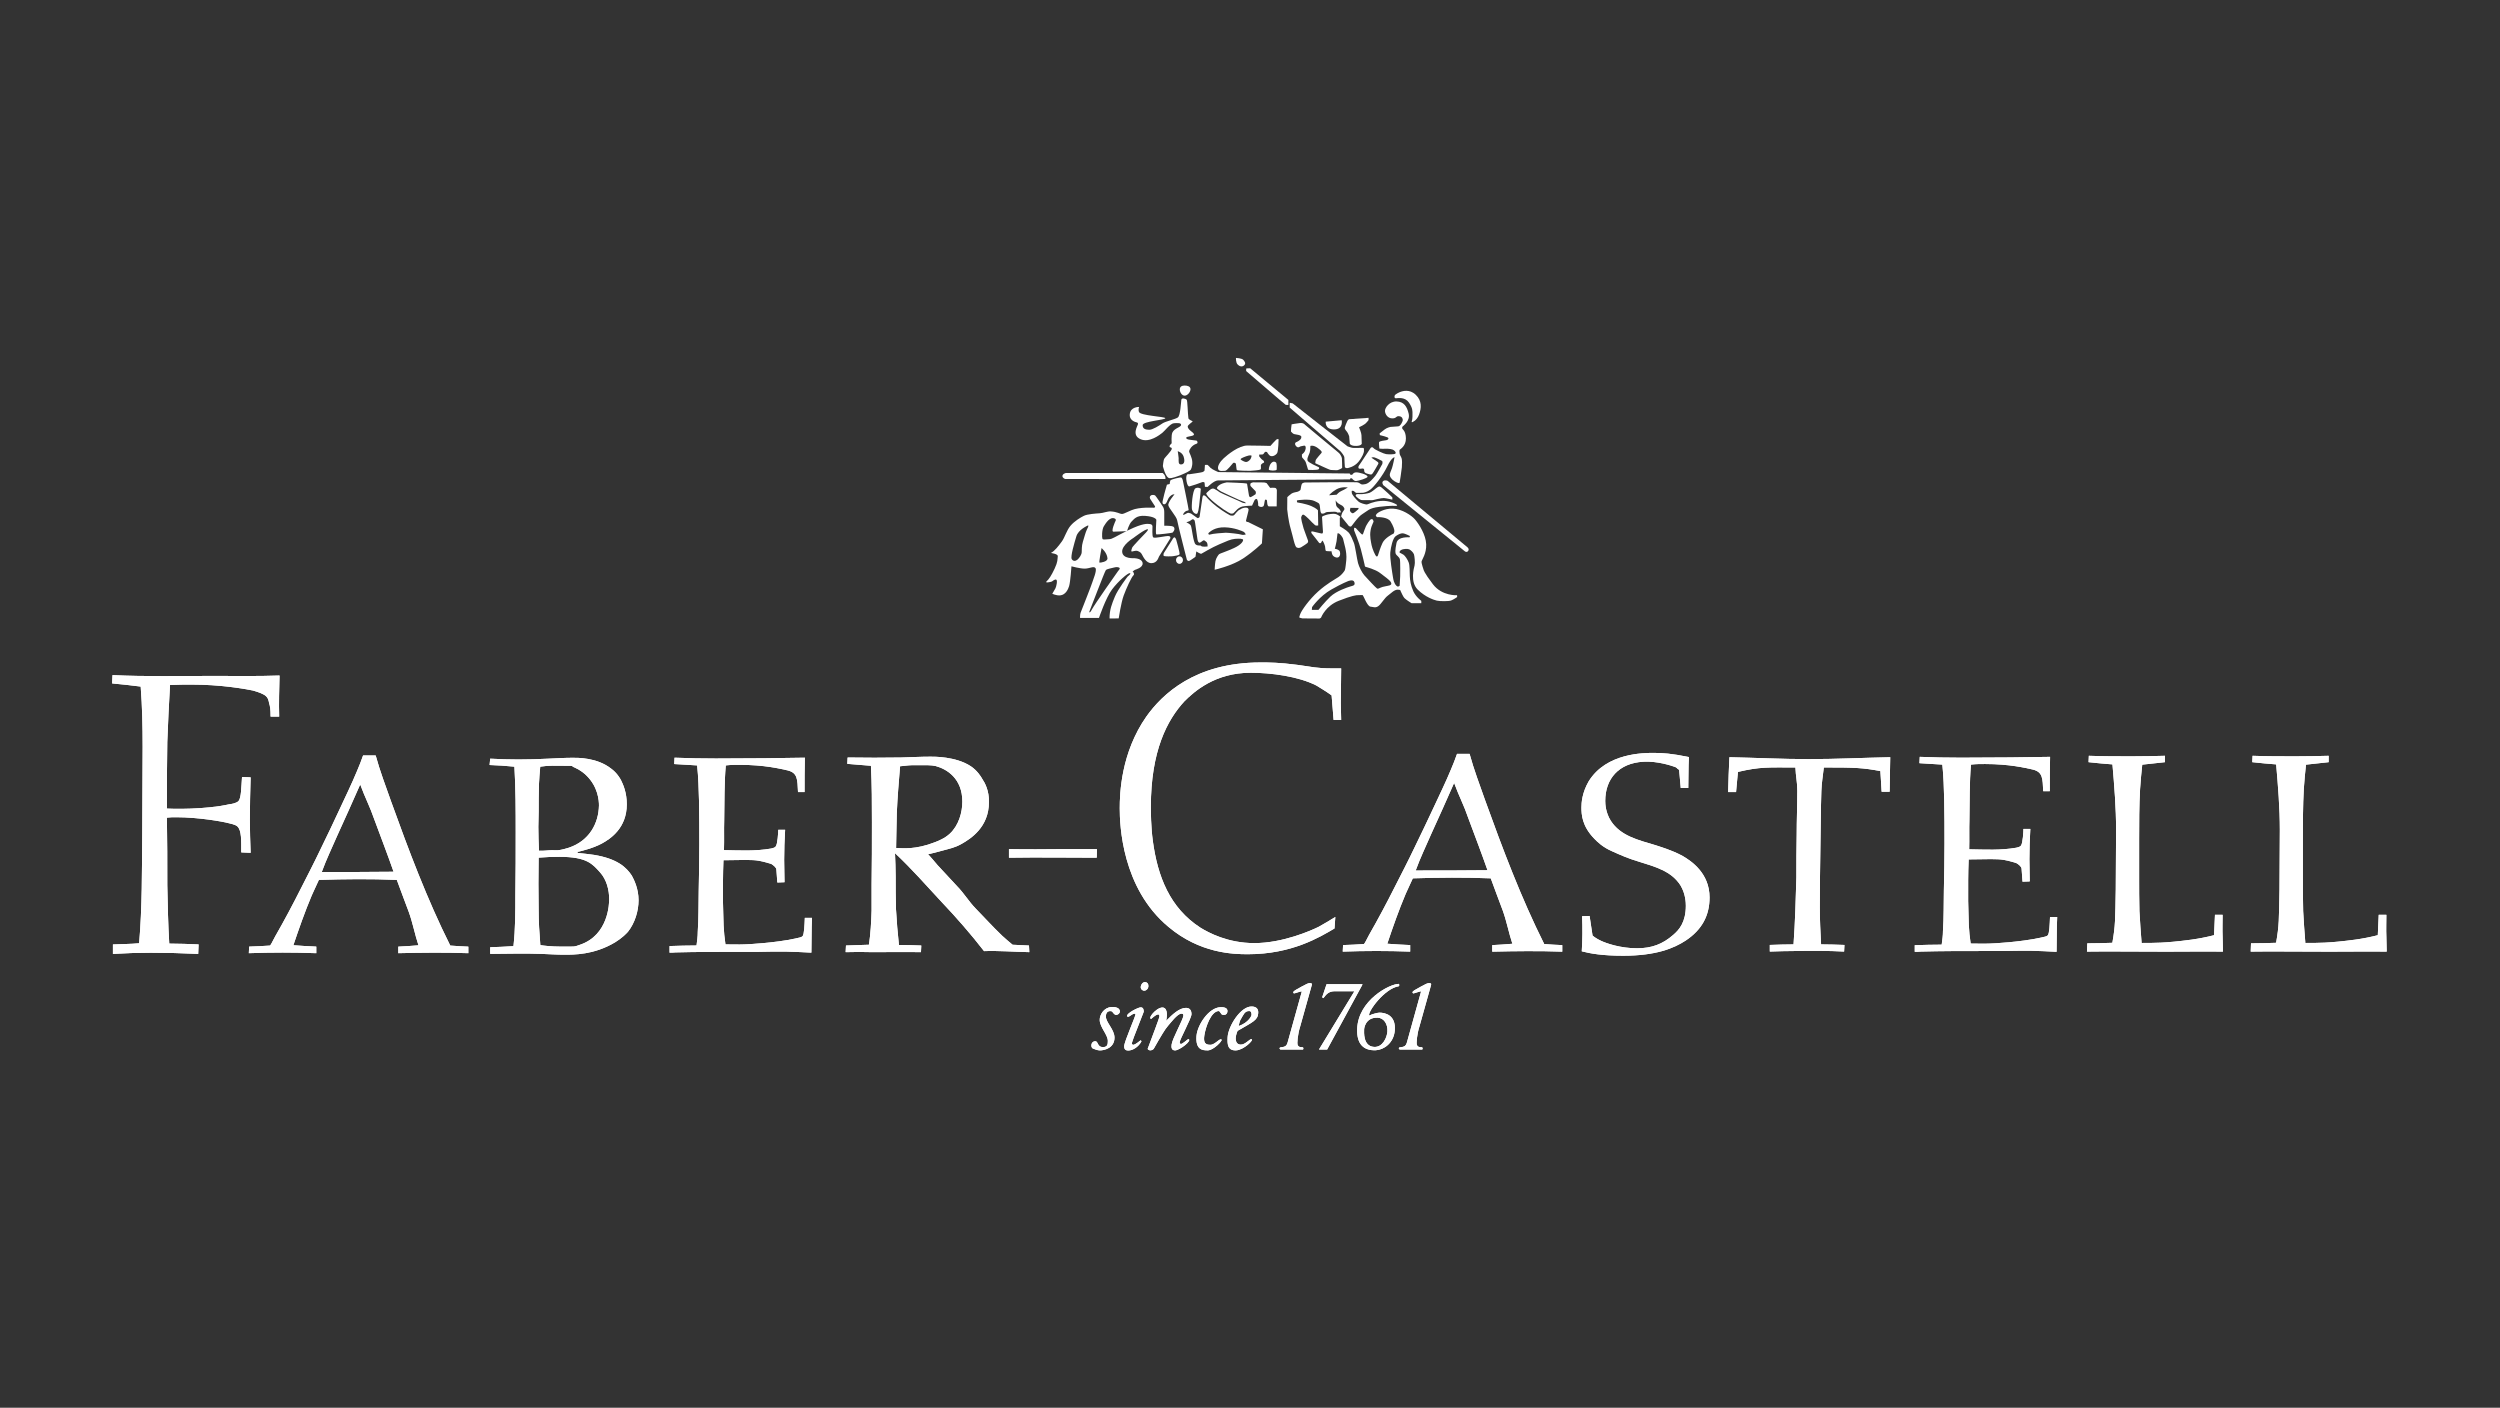 <svg width="618" height="348" viewBox="0 0 618 348" fill="none" xmlns="http://www.w3.org/2000/svg">
<rect x="0" y="0" width="618" height="348" fill="#333333" stroke="none"/>
<path d="M270.542 257.414C269.602 257.597 269.624 258.967 270.149 259.186C270.484 259.328 271.295 259.663 271.89 259.663C273.004 259.663 275.505 259.073 275.505 256.508C275.505 254.504 273.374 252.758 273.374 251.275C273.374 250.015 274.195 249.803 274.855 250.015C275.025 250.073 275.405 250.937 275.943 250.885C276.561 250.827 277.163 250.151 276.638 249.468C276.274 248.997 275.476 248.888 274.723 248.939C272.849 249.075 271.803 250.885 271.848 252.184C271.906 253.992 273.854 255.767 273.854 257.327C273.854 258.106 273.786 258.841 272.676 258.841C271.066 258.841 271.626 257.195 270.542 257.414Z" fill="white"/>
<path d="M270.542 257.414C269.602 257.597 269.624 258.967 270.149 259.186C270.484 259.328 271.295 259.663 271.89 259.663C273.004 259.663 275.505 259.073 275.505 256.508C275.505 254.504 273.374 252.758 273.374 251.275C273.374 250.015 274.195 249.803 274.855 250.015C275.025 250.073 275.405 250.937 275.943 250.885C276.561 250.827 277.163 250.151 276.638 249.468C276.274 248.997 275.476 248.888 274.723 248.939C272.849 249.075 271.803 250.885 271.848 252.184C271.906 253.992 273.854 255.767 273.854 257.327C273.854 258.106 273.786 258.841 272.676 258.841C271.066 258.841 271.626 257.195 270.542 257.414Z" fill="white"/>
<path d="M281.91 257.195C280.861 258.061 280.362 258.284 280.117 258.284C279.94 258.284 279.802 258.097 279.802 257.929C279.802 257.642 280.211 256.705 280.291 256.373L282.734 250.106C282.734 249.761 282.699 248.971 281.949 249.023C281.511 248.975 278.331 250.489 278.64 251.224C278.943 251.833 280.201 250.112 280.684 250.702C280.858 250.927 277.896 257.514 277.896 258.619C277.896 259.041 277.958 259.689 278.891 259.689C280.005 259.689 281.392 258.841 282.165 257.452C282.078 257.101 281.91 257.195 281.91 257.195Z" fill="white"/>
<path d="M281.91 257.195C280.861 258.061 280.362 258.284 280.117 258.284C279.94 258.284 279.802 258.097 279.802 257.929C279.802 257.642 280.211 256.705 280.291 256.373L282.734 250.106C282.734 249.761 282.699 248.971 281.949 249.023C281.511 248.975 278.331 250.489 278.64 251.224C278.943 251.833 280.201 250.112 280.684 250.702C280.858 250.927 277.896 257.514 277.896 258.619C277.896 259.041 277.958 259.689 278.891 259.689C280.005 259.689 281.392 258.841 282.165 257.452C282.078 257.101 281.91 257.195 281.91 257.195Z" fill="white"/>
<path fill-rule="evenodd" clip-rule="evenodd" d="M293.753 256.85C293.582 256.895 292.333 258.068 291.937 258.068C291.895 258.068 291.619 258.019 291.619 257.665C291.619 256.956 294.538 251.723 294.538 250.699C294.538 249.719 294.081 249.149 293.167 249.149C291.519 249.149 289.79 250.795 288.268 252.348C288.268 252.348 288.876 250.035 287.94 249.255C286.655 248.188 283.472 251.704 284.57 251.875C286.481 250.144 286.61 250.869 286.61 251.221C286.61 251.72 284.695 256.54 283.697 259.295C283.958 259.737 284.656 259.788 285.184 259.295C286.958 256.157 288.007 254.385 288.747 253.563C289.301 252.944 291.059 250.579 292.011 250.579C292.388 250.579 292.555 250.631 292.536 251.047C292.491 252.045 289.794 256.718 289.617 258.232C289.539 258.902 289.575 259.66 290.486 259.66C291.557 259.663 294.886 257.146 293.753 256.85Z" fill="white"/>
<path d="M293.753 256.85C293.582 256.895 292.333 258.068 291.937 258.068C291.895 258.068 291.619 258.019 291.619 257.665C291.619 256.956 294.538 251.723 294.538 250.699C294.538 249.719 294.081 249.149 293.167 249.149C291.519 249.149 289.79 250.795 288.268 252.348C288.268 252.348 288.876 250.035 287.94 249.255C286.655 248.188 283.472 251.704 284.57 251.875C286.481 250.144 286.61 250.869 286.61 251.221C286.61 251.72 284.695 256.54 283.697 259.295C283.958 259.737 284.656 259.788 285.184 259.295C286.958 256.157 288.007 254.385 288.747 253.563C289.301 252.944 291.059 250.579 292.011 250.579C292.388 250.579 292.555 250.631 292.536 251.047C292.491 252.045 289.794 256.718 289.617 258.232C289.539 258.902 289.575 259.66 290.486 259.66C291.557 259.663 294.886 257.146 293.753 256.85Z" fill="white"/>
<path d="M299.196 258.277C297.983 258.277 297.442 257.778 297.712 255.983C298.063 253.692 299.412 250.012 301.243 249.928C301.597 249.912 301.81 250.75 302.154 250.834C302.637 250.966 303.287 250.898 303.419 250.102C303.593 249.026 302.335 248.949 301.678 248.975C298.759 249.107 295.974 253.428 295.768 256.093C295.508 259.521 297.252 259.656 298.543 259.656C299.978 259.656 302.238 257.24 301.981 257.024C301.594 256.46 300.387 258.277 299.196 258.277Z" fill="white"/>
<path d="M299.195 258.277C297.982 258.277 297.441 257.778 297.711 255.983C298.062 253.692 299.411 250.012 301.242 249.928C301.596 249.912 301.809 250.75 302.153 250.834C302.636 250.966 303.286 250.898 303.421 250.102C303.592 249.026 302.333 248.949 301.68 248.975C298.76 249.107 295.976 253.428 295.77 256.093C295.51 259.521 297.254 259.656 298.545 259.656C299.98 259.656 302.24 257.24 301.982 257.024C301.593 256.46 300.386 258.277 299.195 258.277Z" fill="white"/>
<path fill-rule="evenodd" clip-rule="evenodd" d="M308.775 249.928C309.293 249.928 309.383 250.367 309.383 250.876C309.383 251.066 308.733 252.738 306.207 253.644C306.207 253.644 306.338 252.78 306.599 252.178C307.381 250.879 307.652 249.928 308.775 249.928ZM306.683 258.229C305.988 258.181 305.463 257.836 305.463 256.627C305.463 255.986 305.856 254.945 305.943 254.817C309.644 252.661 310.909 252.223 311.031 250.467C311.115 249.394 310.578 248.872 309.522 248.807C306.728 248.633 303.596 253.695 303.461 256.418C303.39 257.952 303.368 259.743 305.547 259.656C307.462 259.563 310.04 257.03 309.387 256.895C309.036 256.676 307.803 258.303 306.683 258.229Z" fill="white"/>
<path d="M308.775 249.928C309.293 249.928 309.383 250.367 309.383 250.876C309.383 251.066 308.733 252.738 306.207 253.644C306.207 253.644 306.338 252.78 306.599 252.178C307.381 250.879 307.652 249.928 308.775 249.928ZM306.683 258.229C305.988 258.181 305.463 257.836 305.463 256.627C305.463 255.986 305.856 254.945 305.943 254.817C309.644 252.661 310.909 252.223 311.031 250.467C311.115 249.394 310.578 248.872 309.522 248.807C306.731 248.633 303.596 253.695 303.461 256.418C303.39 257.952 303.368 259.743 305.547 259.656C307.465 259.563 310.04 257.03 309.387 256.895C309.036 256.676 307.803 258.303 306.683 258.229Z" fill="white"/>
<path d="M316.529 259.453H322.104C322.104 259.453 322.368 259.051 322.013 258.88C321.231 258.88 321.009 258.748 320.797 258.364C320.584 257.971 320.797 255.641 321.405 253.737L324.144 243.971C324.247 243.584 324.421 243.213 324.189 243.104C323.9 242.959 323.587 242.997 323.063 243.217C322.326 243.577 321.276 244.145 320.533 244.576C319.892 244.944 319.455 245.227 319.841 245.566C320.143 245.611 321.862 244.87 321.798 245.134L318.354 257.491C318.08 258.583 317.765 258.78 316.493 258.922C316.049 259.141 316.529 259.453 316.529 259.453Z" fill="white"/>
<path d="M316.529 259.453H322.104C322.104 259.453 322.368 259.051 322.013 258.88C321.231 258.88 321.009 258.748 320.797 258.364C320.584 257.971 320.797 255.641 321.405 253.737L324.144 243.971C324.247 243.584 324.421 243.213 324.189 243.104C323.9 242.959 323.587 242.997 323.063 243.217C322.326 243.577 321.276 244.145 320.533 244.576C319.892 244.944 319.455 245.227 319.841 245.566C320.143 245.611 321.862 244.87 321.798 245.134L318.354 257.491C318.08 258.583 317.765 258.78 316.493 258.922C316.049 259.141 316.529 259.453 316.529 259.453Z" fill="white"/>
<path fill-rule="evenodd" clip-rule="evenodd" d="M336.723 243.526C336.987 243.217 336.462 243.287 336.462 243.287H327.932L326.838 246.529L327.141 246.745C327.865 245.788 328.444 245.034 329.989 245.034H334.73L334.775 245.102L326.043 259.453H328.061L336.723 243.526Z" fill="white"/>
<path d="M336.723 243.526C336.987 243.217 336.462 243.287 336.462 243.287H327.932L326.838 246.529L327.141 246.745C327.865 245.788 328.444 245.034 329.989 245.034H334.73L334.775 245.102L326.043 259.453H328.068L336.723 243.526Z" fill="white"/>
<path fill-rule="evenodd" clip-rule="evenodd" d="M345.79 243.217C343.479 243.217 335.735 247.296 335.49 254.336C335.346 258.2 337.171 259.743 340.09 259.621C342.086 259.527 344.516 257.845 344.789 254.775C345.137 250.882 342.356 250.331 341.001 250.325C340.686 250.322 339.221 250.631 338.474 251.053C338.001 250.189 342.279 244.302 345.79 243.797C345.79 243.793 346.054 243.536 345.79 243.217ZM340.566 251.572C342.073 251.636 343.093 253.109 342.958 255.029C342.874 256.331 341.864 258.98 339.614 258.793C336.907 258.587 337.212 255.084 337.212 254.472C337.212 254.301 337.473 251.449 340.566 251.572Z" fill="white"/>
<path d="M345.79 243.217C343.479 243.217 335.735 247.296 335.49 254.336C335.346 258.2 337.171 259.743 340.09 259.621C342.086 259.527 344.516 257.845 344.789 254.775C345.137 250.882 342.356 250.331 341.001 250.325C340.686 250.322 339.221 250.631 338.474 251.053C338.001 250.189 342.279 244.302 345.79 243.797C345.79 243.793 346.054 243.536 345.79 243.217ZM340.566 251.572C342.073 251.636 343.093 253.109 342.958 255.029C342.874 256.331 341.864 258.98 339.614 258.793C336.907 258.587 337.212 255.084 337.212 254.472C337.212 254.301 337.473 251.449 340.566 251.572Z" fill="white"/>
<path d="M346.012 259.453H351.584C351.584 259.453 351.841 259.051 351.494 258.88C350.715 258.88 350.49 258.748 350.274 258.364C350.065 257.971 350.274 255.641 350.889 253.737L353.628 243.971C353.731 243.584 353.895 243.213 353.67 243.104C353.38 242.959 353.071 242.997 352.537 243.217C351.803 243.577 350.754 244.145 350.023 244.576C349.366 244.944 348.932 245.227 349.321 245.566C349.624 245.611 351.346 244.87 351.278 245.134L347.844 257.491C347.557 258.583 347.245 258.78 345.967 258.922C345.533 259.141 346.012 259.453 346.012 259.453Z" fill="white"/>
<path d="M346.012 259.453H351.584C351.584 259.453 351.841 259.051 351.494 258.88C350.715 258.88 350.49 258.748 350.274 258.364C350.065 257.971 350.274 255.641 350.889 253.737L353.628 243.971C353.731 243.584 353.895 243.213 353.67 243.104C353.38 242.959 353.071 242.997 352.537 243.217C351.803 243.577 350.754 244.145 350.023 244.576C349.366 244.944 348.932 245.227 349.321 245.566C349.624 245.611 351.346 244.87 351.278 245.134L347.844 257.491C347.557 258.583 347.245 258.78 345.967 258.922C345.533 259.141 346.012 259.453 346.012 259.453Z" fill="white"/>
<path d="M283.784 244.248C283.967 243.838 283.951 243.091 283.378 242.84C282.966 242.659 282.406 242.836 282.12 243.49C281.82 244.141 282.078 244.628 282.509 244.824C283.079 245.079 283.62 244.618 283.784 244.248Z" fill="white"/>
<path d="M283.784 244.248C283.967 243.838 283.951 243.091 283.378 242.84C282.966 242.659 282.406 242.836 282.12 243.49C281.82 244.141 282.078 244.628 282.509 244.824C283.079 245.079 283.62 244.618 283.784 244.248Z" fill="white"/>
<path d="M330.096 226.667C328.719 227.55 327.338 228.333 325.954 229.119C324.167 229.999 317.17 233.137 310.063 233.137C303.541 233.137 298.803 230.589 296.734 229.316C289.138 224.412 286.17 216.575 284.992 207.956C284.493 204.331 284.493 200.603 284.493 199.423C284.493 185.61 288.542 177.97 292.788 173.362C295.157 171.01 300.291 166.302 309.174 166.302C314.202 166.302 320.939 167.191 325.377 169.444C325.867 169.737 327.985 171.01 329.172 171.893L329.665 177.967H331.538C331.538 176.6 331.445 175.221 331.445 173.845C331.445 171.01 331.538 168.168 331.538 165.226H329.201C325.455 165.226 324.36 164.836 320.62 164.343C316.175 163.76 313.71 163.76 311.643 163.76C295.353 163.76 287.258 171.699 283.408 177.09C277.087 186.099 276.797 196.195 276.797 199.826C276.797 203.844 277.289 219.511 288.835 229.119C296.634 235.686 304.829 235.883 308.479 235.883C319.336 235.883 326.247 231.662 329.89 229.516L330.096 226.667Z" fill="white"/>
<path d="M330.096 226.667C328.719 227.55 327.338 228.333 325.954 229.119C324.167 229.999 317.17 233.137 310.063 233.137C303.541 233.137 298.803 230.589 296.734 229.316C289.138 224.412 286.17 216.575 284.992 207.956C284.493 204.331 284.493 200.603 284.493 199.423C284.493 185.61 288.542 177.97 292.788 173.362C295.157 171.01 300.291 166.302 309.174 166.302C314.202 166.302 320.939 167.191 325.377 169.444C325.867 169.737 327.985 171.01 329.172 171.893L329.665 177.967H331.538C331.538 176.6 331.445 175.221 331.445 173.845C331.445 171.01 331.538 168.168 331.538 165.226H329.201C325.455 165.226 324.36 164.836 320.62 164.343C316.175 163.76 313.71 163.76 311.643 163.76C295.353 163.76 287.258 171.699 283.408 177.09C277.087 186.099 276.797 196.195 276.797 199.826C276.797 203.844 277.289 219.511 288.835 229.119C296.634 235.686 304.829 235.883 308.479 235.883C319.336 235.883 326.247 231.662 329.89 229.516L330.096 226.667Z" fill="white"/>
<path fill-rule="evenodd" clip-rule="evenodd" d="M97.293 215.493C91.154 215.563 85.683 215.563 79.538 215.563C80.658 212.473 82.091 209.512 83.375 206.557C85.525 201.788 86.967 198.685 89.043 193.917C90.318 197.406 91.389 199.236 92.59 202.729C94.183 207.031 95.786 211.194 97.293 215.493ZM78.186 234.001C76.268 233.933 74.436 233.798 72.518 233.663C73.876 229.638 75.392 225.298 77.069 221.341C77.626 220.062 78.267 218.786 78.827 217.51C85.528 217.303 91.47 217.242 98.091 217.51C99.05 220.194 100.09 222.817 101.049 225.436C102.005 228.056 102.568 231.059 103.447 233.679C101.532 233.814 100.379 233.946 98.458 234.011V235.625C104.203 235.49 110.026 235.422 115.775 235.625V234.011C114.259 233.946 112.82 233.875 111.304 233.743C105.555 222.256 101.007 210.118 96.697 198.163C95.342 194.335 93.91 190.569 92.867 186.747H89.754C89.275 188.091 88.798 189.364 88.238 190.636C86.96 193.726 85.448 196.82 84.012 199.91C82.496 203.203 80.906 206.496 79.306 209.783C77.71 213.15 76.026 216.372 74.362 219.662C72.363 223.625 70.294 227.524 68.057 231.42C67.654 232.087 67.255 233.067 66.779 233.74C65.021 233.875 63.351 233.94 61.587 234.004L61.51 235.625C67.097 235.422 72.602 235.422 78.189 235.625V234.001H78.186Z" fill="white"/>
<path d="M97.293 215.493C91.154 215.563 85.683 215.563 79.538 215.563C80.658 212.473 82.091 209.512 83.375 206.557C85.525 201.788 86.967 198.685 89.043 193.917C90.318 197.406 91.389 199.236 92.59 202.729C94.183 207.031 95.786 211.194 97.293 215.493ZM78.186 234.001C76.268 233.933 74.436 233.798 72.518 233.663C73.876 229.638 75.392 225.298 77.069 221.341C77.626 220.062 78.267 218.786 78.827 217.51C85.528 217.303 91.47 217.242 98.091 217.51C99.05 220.194 100.09 222.817 101.049 225.436C102.005 228.056 102.568 231.059 103.447 233.679C101.532 233.814 100.379 233.946 98.458 234.011V235.625C104.203 235.49 110.026 235.422 115.775 235.625V234.011C114.259 233.946 112.82 233.875 111.304 233.743C105.555 222.256 101.007 210.118 96.697 198.163C95.342 194.335 93.91 190.569 92.867 186.747H89.754C89.275 188.091 88.798 189.364 88.238 190.636C86.96 193.726 85.448 196.82 84.012 199.91C82.496 203.203 80.906 206.496 79.306 209.783C77.71 213.15 76.026 216.372 74.362 219.662C72.363 223.625 70.294 227.524 68.057 231.42C67.654 232.087 67.255 233.067 66.779 233.74C65.021 233.875 63.351 233.94 61.587 234.004L61.51 235.625C67.097 235.422 72.602 235.422 78.189 235.625V234.001H78.186Z" fill="white"/>
<path fill-rule="evenodd" clip-rule="evenodd" d="M367.71 215.119C361.569 215.19 356.103 215.19 349.955 215.19C351.075 212.09 352.511 209.142 353.789 206.184C355.942 201.411 357.387 198.308 359.46 193.54C360.735 197.029 361.807 198.859 363.004 202.352C364.604 206.654 366.2 210.814 367.71 215.119ZM348.6 233.624C346.682 233.556 344.854 233.424 342.938 233.286C344.29 229.255 345.81 224.918 347.486 220.964C348.047 219.681 348.684 218.409 349.247 217.126C355.945 216.923 361.89 216.862 368.515 217.126C369.471 219.817 370.51 222.44 371.469 225.056C372.425 227.673 372.985 230.682 373.861 233.299C371.946 233.434 370.787 233.563 368.882 233.634V235.251C374.624 235.113 380.45 235.045 386.192 235.251V233.634C384.682 233.563 383.237 233.498 381.731 233.366C375.982 221.879 371.428 209.741 367.108 197.783C365.759 193.952 364.327 190.192 363.284 186.364H360.175C359.698 187.707 359.219 188.98 358.659 190.259C357.384 193.346 355.865 196.44 354.433 199.53C352.907 202.82 351.317 206.113 349.72 209.406C348.124 212.767 346.447 215.992 344.77 219.285C342.771 223.245 340.705 227.144 338.471 231.04C338.072 231.707 337.676 232.686 337.196 233.36C335.439 233.498 333.768 233.56 332.004 233.624L331.924 235.238C337.512 235.035 343.019 235.035 348.6 235.238V233.624Z" fill="white"/>
<path d="M367.71 215.119C361.569 215.19 356.103 215.19 349.955 215.19C351.075 212.09 352.511 209.142 353.789 206.184C355.942 201.411 357.387 198.308 359.46 193.54C360.735 197.029 361.807 198.859 363.004 202.352C364.604 206.654 366.2 210.814 367.71 215.119ZM348.6 233.624C346.682 233.556 344.854 233.424 342.938 233.286C344.29 229.255 345.81 224.918 347.486 220.964C348.047 219.681 348.684 218.409 349.247 217.126C355.945 216.923 361.89 216.862 368.515 217.126C369.471 219.817 370.51 222.44 371.469 225.056C372.425 227.673 372.985 230.682 373.867 233.299C371.946 233.434 370.787 233.563 368.882 233.634V235.251C374.624 235.113 380.45 235.045 386.192 235.251V233.634C384.682 233.563 383.237 233.498 381.731 233.366C375.982 221.879 371.428 209.741 367.108 197.783C365.759 193.952 364.327 190.192 363.284 186.364H360.175C359.698 187.707 359.219 188.98 358.659 190.259C357.384 193.346 355.865 196.44 354.433 199.53C352.907 202.82 351.317 206.113 349.72 209.406C348.124 212.767 346.447 215.992 344.77 219.285C342.771 223.245 340.705 227.144 338.471 231.04C338.072 231.707 337.676 232.686 337.196 233.36C335.439 233.498 333.768 233.56 332.004 233.624L331.924 235.238C337.512 235.035 343.019 235.035 348.6 235.238V233.624Z" fill="white"/>
<path d="M506.761 226.696C506.69 228.472 506.609 230.727 506.226 231.201C505.988 231.472 505.373 231.613 504.369 231.81C499.348 232.909 492.399 233.247 491.938 233.247C490.313 233.318 488.687 233.247 487.146 233.247C486.914 231.675 486.759 230.176 486.688 228.604C486.608 226.619 486.608 224.708 486.534 222.733C486.534 219.111 486.502 216.053 486.653 212.444C491.365 212.377 493.709 212.29 495.328 212.557C496.57 212.76 498.34 213.308 498.495 213.382C498.962 213.649 499.734 214.265 499.734 214.745C499.815 215.837 499.892 216.865 499.966 217.948L501.749 217.883C501.749 216.034 501.669 214.2 501.669 212.357C501.669 209.902 501.749 207.44 501.897 204.917H500.194C500.194 205.462 500.049 208.465 499.586 209.013C499.351 209.422 498.579 209.486 498.424 209.557C494.484 210.244 490.792 210.015 486.785 209.95C486.856 207.353 486.759 205.12 486.843 202.53C486.914 198.018 486.843 193.453 487.226 189.009C488.388 188.867 489.55 188.867 490.699 188.867C496.799 188.867 500.674 189.828 502.528 190.234C505.003 190.852 504.929 192.447 505.08 195.586H506.703C506.703 193.059 506.703 189.625 506.78 187.095C503.31 187.16 500.362 187.16 496.885 187.234C492.868 187.234 488.777 187.298 484.754 187.298C481.284 187.298 477.876 187.234 474.563 187.095L474.48 188.661C476.179 188.806 478.442 188.867 480.145 189.009C480.454 191.945 480.525 194.88 480.605 197.748C480.682 201.36 480.682 204.917 480.682 208.465C480.682 212.357 480.605 216.243 480.525 220.065C480.454 223.419 480.525 226.828 480.299 230.105C480.299 231.265 480.145 232.358 479.984 233.518C477.985 233.518 475.329 233.585 473.324 233.656V235.29C473.785 235.29 474.325 235.29 474.792 235.229C479.961 235.093 485.063 235.093 490.239 235.093H495.025C497.343 235.022 499.657 235.022 501.974 235.022C504.131 235.093 506.297 235.158 508.386 235.29C508.46 232.429 508.386 229.554 508.541 226.693H506.761V226.696Z" fill="white"/>
<path d="M506.761 226.696C506.69 228.472 506.609 230.727 506.226 231.201C505.988 231.472 505.373 231.613 504.369 231.81C499.348 232.909 492.399 233.247 491.938 233.247C490.313 233.318 488.687 233.247 487.146 233.247C486.914 231.675 486.759 230.176 486.688 228.604C486.608 226.619 486.608 224.708 486.534 222.733C486.534 219.111 486.502 216.053 486.653 212.444C491.365 212.377 493.709 212.29 495.328 212.557C496.57 212.76 498.34 213.308 498.495 213.382C498.962 213.649 499.734 214.265 499.734 214.745C499.815 215.837 499.892 216.865 499.966 217.948L501.749 217.883C501.749 216.034 501.669 214.2 501.669 212.357C501.669 209.902 501.749 207.44 501.897 204.917H500.194C500.194 205.462 500.049 208.465 499.586 209.013C499.351 209.422 498.579 209.486 498.424 209.557C494.484 210.244 490.792 210.015 486.785 209.95C486.856 207.353 486.759 205.12 486.843 202.53C486.914 198.018 486.843 193.453 487.226 189.009C488.388 188.867 489.55 188.867 490.699 188.867C496.799 188.867 500.674 189.828 502.528 190.234C505.003 190.852 504.929 192.447 505.08 195.586H506.703C506.703 193.059 506.703 189.625 506.78 187.095C503.31 187.16 500.362 187.16 496.885 187.234C492.868 187.234 488.777 187.298 484.754 187.298C481.284 187.298 477.876 187.234 474.563 187.095L474.48 188.661C476.179 188.806 478.442 188.867 480.145 189.009C480.454 191.945 480.525 194.88 480.605 197.748C480.682 201.36 480.682 204.917 480.682 208.465C480.682 212.357 480.605 216.243 480.525 220.065C480.454 223.419 480.525 226.828 480.299 230.105C480.299 231.265 480.145 232.358 479.984 233.518C477.985 233.518 475.329 233.585 473.324 233.656V235.29C473.785 235.29 474.325 235.29 474.792 235.229C479.961 235.093 485.063 235.093 490.239 235.093H495.025C497.343 235.022 499.657 235.022 501.974 235.022C504.131 235.093 506.297 235.158 508.386 235.29C508.46 232.429 508.386 229.554 508.541 226.693H506.761V226.696Z" fill="white"/>
<path d="M547.539 226.148C547.468 227.653 547.387 229.677 547.313 231.182C545.472 231.658 543.683 232.003 541.768 232.277C535.166 233.166 532.246 233.102 529.408 233.102C529.182 230.36 529.028 227.966 528.867 225.22C528.796 222.414 528.796 219.669 528.796 216.865V207.53C528.796 203.358 528.796 199.172 529.028 195.057C529.182 193.001 529.333 191.02 529.565 189.022C531.403 188.819 533.325 188.619 535.169 188.41V186.834C532.942 186.905 529.185 186.966 526.952 186.966C523.424 186.966 519.819 186.966 516.359 186.834L516.288 188.41C518.28 188.619 520.202 188.819 522.198 188.958C522.658 194.303 523.096 199.723 523.096 205.072C523.096 210.008 523.015 214.874 523.015 219.81C522.87 227.482 522.941 228.675 522.175 233.06C520.26 233.131 517.891 233.195 515.979 233.195L515.898 235.235C520.884 235.164 525.873 235.235 530.785 235.235C537.075 235.3 543.3 235.164 549.512 235.235C549.512 233.998 549.431 232.764 549.431 231.533C549.357 229.957 549.431 227.65 549.431 226.145H547.539V226.148Z" fill="white"/>
<path d="M547.539 226.148C547.468 227.653 547.387 229.677 547.313 231.182C545.472 231.658 543.683 232.003 541.768 232.277C535.166 233.166 532.246 233.102 529.408 233.102C529.182 230.36 529.028 227.966 528.867 225.22C528.796 222.414 528.796 219.669 528.796 216.865V207.53C528.796 203.358 528.796 199.172 529.028 195.057C529.182 193.001 529.333 191.02 529.565 189.022C531.403 188.819 533.325 188.619 535.169 188.41V186.834C532.942 186.905 529.185 186.966 526.952 186.966C523.424 186.966 519.819 186.966 516.359 186.834L516.288 188.41C518.28 188.619 520.202 188.819 522.198 188.958C522.658 194.303 523.096 199.723 523.096 205.072C523.096 210.008 523.015 214.874 523.015 219.81C522.87 227.482 522.941 228.675 522.178 233.06C520.263 233.131 517.891 233.195 515.979 233.195L515.898 235.235C520.884 235.164 525.873 235.235 530.785 235.235C537.075 235.3 543.3 235.164 549.512 235.235C549.512 233.998 549.431 232.764 549.431 231.533C549.357 229.957 549.431 227.65 549.431 226.145H547.539V226.148Z" fill="white"/>
<path d="M588.02 226.148C587.946 227.653 587.865 229.677 587.791 231.182C585.944 231.658 584.164 232.003 582.239 232.277C575.644 233.166 572.724 233.102 569.885 233.102C569.654 230.36 569.499 227.966 569.345 225.22C569.274 222.414 569.274 219.669 569.274 216.865V207.53C569.274 203.358 569.274 199.172 569.499 195.057C569.654 193.001 569.805 191.02 570.04 189.022C571.881 188.819 573.803 188.619 575.644 188.41V186.834C573.42 186.905 569.654 186.966 567.426 186.966C563.902 186.966 560.29 186.966 556.837 186.834L556.759 188.41C558.755 188.619 560.676 188.819 562.666 188.958C563.129 194.303 563.573 199.723 563.573 205.072C563.573 210.008 563.493 214.874 563.493 219.81C563.345 227.482 563.419 228.675 562.65 233.06C560.731 233.131 558.372 233.195 556.447 233.195L556.373 235.235C561.365 235.164 566.351 235.235 571.26 235.235C577.556 235.3 583.771 235.164 589.993 235.235C589.993 233.998 589.912 232.764 589.912 231.533C589.838 229.957 589.912 227.65 589.912 226.145H588.02V226.148Z" fill="white"/>
<path d="M588.02 226.148C587.946 227.653 587.865 229.677 587.791 231.182C585.944 231.658 584.164 232.003 582.239 232.277C575.644 233.166 572.724 233.102 569.885 233.102C569.654 230.36 569.499 227.966 569.345 225.22C569.274 222.414 569.274 219.669 569.274 216.865V207.53C569.274 203.358 569.274 199.172 569.499 195.057C569.654 193.001 569.805 191.02 570.04 189.022C571.881 188.819 573.803 188.619 575.644 188.41V186.834C573.42 186.905 569.654 186.966 567.426 186.966C563.902 186.966 560.29 186.966 556.837 186.834L556.759 188.41C558.755 188.619 560.676 188.819 562.666 188.958C563.129 194.303 563.573 199.723 563.573 205.072C563.573 210.008 563.493 214.874 563.493 219.81C563.345 227.482 563.419 228.675 562.65 233.06C560.731 233.131 558.372 233.195 556.447 233.195L556.373 235.235C561.365 235.164 566.351 235.235 571.26 235.235C577.556 235.3 583.774 235.164 589.993 235.235C589.993 233.998 589.912 232.764 589.912 231.533C589.838 229.957 589.912 227.65 589.912 226.145H588.02V226.148Z" fill="white"/>
<path fill-rule="evenodd" clip-rule="evenodd" d="M121.174 235.799C123.472 235.799 125.767 235.725 128.069 235.725C129.968 235.725 131.947 235.725 133.846 235.799C135.745 235.867 137.57 236.002 139.466 236.002C141.768 236.002 146.84 236.073 152.064 232.931C153.725 231.903 154.755 230.875 155.235 230.331C156.976 228.143 157.852 225.137 157.852 222.543C157.852 219.665 156.738 217.481 156.188 216.459C154.836 214.407 152.621 212.283 146.84 211.326C145.488 211.123 144.149 210.988 142.801 210.849L142.717 210.582C143.351 210.508 143.535 210.376 144.172 210.24C146.386 209.686 147.973 208.935 148.762 208.526C150.902 207.36 154.942 204.701 154.942 198.821C154.942 195.947 154.066 193.965 153.519 192.869C153.278 192.396 152.483 191.026 151.06 189.995C147.497 187.201 142.64 187.327 141.533 187.327C139.55 187.327 137.574 187.462 135.594 187.543C133.138 187.669 130.602 187.746 128.149 187.746C125.77 187.746 123.475 187.672 121.177 187.543L121.02 189.112C122.919 189.177 125.262 189.318 127.161 189.521C127.48 194.925 127.48 200.387 127.48 205.787C127.48 210.92 127.48 216.04 127.399 221.102C127.399 225.411 127.399 229.648 126.926 233.888C125.104 234.024 122.919 234.091 121.177 234.159V235.799H121.174ZM133.547 189.521C135.687 189.177 137.39 189.299 139.608 189.299C142.46 189.299 140.857 189.322 142.041 189.724C143.47 190.346 144.578 191.3 144.973 191.713C147.825 194.509 148.063 197.861 148.063 199.091C147.98 203.538 145.688 207.84 140.618 209.554C137.767 210.437 137.384 210.166 136.589 210.166C135.481 210.166 134.416 210.372 133.228 210.302C133.154 208.323 133.077 206.409 133.077 204.424C133.077 203.19 133.157 201.895 133.157 200.661C133.157 198.408 133.157 196.153 133.231 193.897C133.312 192.46 133.389 191.026 133.547 189.521ZM133.151 212.009C134.812 211.868 136.56 211.806 138.301 211.806C145.109 211.806 146.47 213.582 148.372 215.699C149.956 217.474 150.59 220.007 150.59 222.266C150.59 223.355 150.429 231.146 143.383 233.543C141.797 234.088 142.373 234.004 138.732 234.004C136.199 234.004 134.442 233.766 133.573 233.634C133.334 230.624 133.151 227.937 133.151 224.924C133.08 220.629 133.08 216.311 133.151 212.009Z" fill="white"/>
<path d="M121.174 235.799C123.472 235.799 125.767 235.725 128.069 235.725C129.968 235.725 131.947 235.725 133.846 235.799C135.745 235.867 137.57 236.002 139.466 236.002C141.768 236.002 146.84 236.073 152.064 232.931C153.725 231.903 154.755 230.875 155.235 230.331C156.976 228.143 157.852 225.137 157.852 222.543C157.852 219.665 156.738 217.481 156.188 216.459C154.836 214.407 152.621 212.283 146.84 211.326C145.488 211.123 144.149 210.988 142.801 210.849L142.717 210.582C143.351 210.508 143.535 210.376 144.172 210.24C146.386 209.686 147.973 208.935 148.762 208.526C150.902 207.36 154.942 204.701 154.942 198.821C154.942 195.947 154.066 193.965 153.519 192.869C153.278 192.396 152.483 191.026 151.06 189.995C147.497 187.201 142.64 187.327 141.533 187.327C139.55 187.327 137.574 187.462 135.594 187.543C133.138 187.669 130.602 187.746 128.149 187.746C125.77 187.746 123.475 187.672 121.177 187.543L121.02 189.112C122.919 189.177 125.262 189.318 127.161 189.521C127.48 194.925 127.48 200.387 127.48 205.787C127.48 210.92 127.48 216.04 127.399 221.102C127.399 225.411 127.399 229.648 126.926 233.888C125.104 234.024 122.919 234.091 121.177 234.159V235.799H121.174ZM133.547 189.521C135.687 189.177 137.39 189.299 139.611 189.299C142.46 189.299 140.857 189.322 142.041 189.724C143.47 190.346 144.578 191.3 144.973 191.713C147.825 194.509 148.063 197.861 148.063 199.091C147.98 203.538 145.688 207.84 140.618 209.554C137.767 210.437 137.384 210.163 136.589 210.163C135.481 210.163 134.416 210.372 133.228 210.302C133.154 208.323 133.077 206.409 133.077 204.424C133.077 203.19 133.157 201.895 133.157 200.661C133.157 198.408 133.157 196.153 133.231 193.897C133.312 192.46 133.389 191.026 133.547 189.521ZM133.151 212.009C134.812 211.868 136.56 211.806 138.301 211.806C145.109 211.806 146.47 213.582 148.372 215.699C149.956 217.474 150.59 220.007 150.59 222.266C150.59 223.355 150.429 231.146 143.383 233.543C141.797 234.088 142.373 234.004 138.732 234.004C136.199 234.004 134.442 233.766 133.573 233.634C133.334 230.624 133.151 227.937 133.151 224.924C133.08 220.629 133.08 216.311 133.151 212.009Z" fill="white"/>
<path fill-rule="evenodd" clip-rule="evenodd" d="M254.366 233.737C252.985 233.676 251.604 233.601 250.303 233.54C249.402 232.783 248.517 232.042 247.706 231.288C245.43 229.106 243.399 226.857 241.204 224.608C239.418 222.765 238.429 220.97 236.646 219.124C235.021 217.352 233.395 215.647 231.773 213.875C230.956 212.921 230.231 212.032 229.417 211.149C229.987 211.081 231.052 210.769 232.922 210.285C234.87 209.747 236.015 209.557 237.718 208.603C239.994 207.311 244.461 204.447 244.461 198.312C244.545 195.521 243.489 193.536 242.836 192.586C242.517 191.974 241.529 190.443 239.981 189.418C236.247 186.963 230.807 187.05 229.996 187.05C227.563 187.05 225.207 187.192 222.767 187.256C218.299 187.327 213.999 187.327 209.528 187.256L209.451 188.825C211.398 188.967 213.349 189.167 215.296 189.302C215.538 194.071 215.538 198.708 215.538 203.338C215.538 208.523 215.538 213.627 215.457 218.747V225.153C215.374 227.943 215.213 230.74 214.807 233.537C212.937 233.598 210.99 233.672 209.123 233.734L209.039 235.374C211.231 235.306 213.426 235.306 215.699 235.374C219.358 235.374 223.926 235.306 227.663 235.374L227.743 233.734C225.873 233.672 224.084 233.598 222.217 233.598C221.898 230.672 221.653 227.669 221.489 224.737C221.405 222.014 221.405 219.285 221.405 216.63C221.405 214.726 221.322 212.815 221.245 210.904L221.389 211.039C225.451 214.855 228.715 218.621 232.536 222.723C236.35 226.735 239.929 230.827 243.254 235.116C246.669 234.981 250.957 235.303 254.449 235.37L254.366 233.737ZM222.497 189.422C224.689 189.215 224.412 189.151 226.52 189.151C228.957 189.151 230.173 189.106 231.316 189.37C234.075 190.124 237.892 192.441 237.892 198.163C237.892 200.825 237 204.031 234.808 206.074C233.508 207.302 231.802 207.911 231.149 208.185C226.279 210.099 223.063 209.683 221.518 209.615C221.599 206.757 221.599 203.954 221.686 201.092C221.85 197.074 222.175 193.375 222.497 189.422Z" fill="white"/>
<path d="M254.366 233.737C252.985 233.676 251.604 233.601 250.303 233.54C249.402 232.783 248.517 232.042 247.706 231.288C245.43 229.106 243.399 226.857 241.204 224.608C239.418 222.765 238.429 220.97 236.646 219.124C235.021 217.352 233.395 215.647 231.773 213.875C230.956 212.921 230.231 212.032 229.417 211.149C229.987 211.081 231.052 210.769 232.922 210.285C234.87 209.747 236.015 209.557 237.718 208.603C239.994 207.311 244.461 204.447 244.461 198.312C244.545 195.521 243.489 193.536 242.836 192.586C242.517 191.974 241.529 190.443 239.984 189.418C236.247 186.963 230.807 187.05 230 187.05C227.563 187.05 225.207 187.192 222.767 187.256C218.299 187.327 213.999 187.327 209.528 187.256L209.451 188.825C211.398 188.967 213.349 189.167 215.296 189.302C215.538 194.071 215.538 198.708 215.538 203.338C215.538 208.523 215.538 213.627 215.457 218.747V225.153C215.374 227.943 215.213 230.74 214.807 233.537C212.937 233.598 210.99 233.672 209.123 233.734L209.039 235.374C211.231 235.306 213.426 235.306 215.699 235.374C219.358 235.374 223.926 235.306 227.663 235.374L227.743 233.734C225.873 233.672 224.084 233.598 222.217 233.598C221.898 230.672 221.653 227.669 221.489 224.737C221.405 222.014 221.405 219.285 221.405 216.63C221.405 214.726 221.322 212.815 221.245 210.904L221.389 211.039C225.451 214.851 228.715 218.621 232.536 222.723C236.35 226.735 239.929 230.827 243.254 235.116C246.669 234.981 250.957 235.303 254.449 235.37L254.366 233.737ZM222.497 189.422C224.689 189.215 224.412 189.151 226.52 189.151C228.957 189.151 230.173 189.106 231.316 189.37C234.075 190.124 237.892 192.441 237.892 198.163C237.892 200.825 237 204.031 234.808 206.074C233.508 207.302 231.802 207.911 231.149 208.185C226.279 210.099 223.063 209.683 221.518 209.615C221.599 206.757 221.599 203.954 221.686 201.092C221.85 197.074 222.175 193.375 222.497 189.422Z" fill="white"/>
<path d="M49.093 233.46C46.678 233.363 44.261 233.26 41.841 233.26C41.554 228.481 41.458 223.6 41.358 218.815C41.358 213.247 41.358 207.685 41.258 202.124C42.031 202.02 42.806 202.02 43.582 202.02C49.093 202.02 55.089 203.093 56.538 203.493C56.827 203.583 58.086 203.78 58.668 204.273C59.734 205.249 59.637 207.785 59.637 210.711L61.958 210.811C61.864 207.982 61.761 205.343 61.761 202.617C61.761 199.098 61.864 195.586 61.958 192.16L59.827 192.073C59.637 194.709 59.637 197.242 58.958 198.025C58.375 198.608 56.93 198.805 56.734 198.805C50.837 200.171 42.227 199.974 41.258 199.881C41.258 194.413 41.258 188.851 41.358 183.39C41.554 178.698 41.741 174.016 42.031 169.328C43.868 169.231 45.706 169.231 47.451 169.231C54.413 169.231 60.117 170.207 62.534 170.697C62.73 170.791 64.082 171.081 65.148 171.674C66.306 172.26 66.403 173.233 66.499 173.72C66.789 174.702 66.889 175.286 66.889 177.142H69.013C68.92 173.823 69.013 170.407 69.103 166.992C63.593 167.188 58.279 167.088 52.762 167.088C44.451 167.088 36.227 167.285 27.813 166.892L27.717 168.941C30.038 169.138 32.455 169.431 34.779 169.721C35.162 174.706 35.261 179.681 35.261 184.556C35.261 191.887 35.165 199.008 35.165 206.229C35.068 215.312 35.165 224.296 34.392 233.176C32.265 233.373 30.038 233.373 27.913 233.469V235.809C31.006 235.615 34.103 235.519 37.293 235.519C41.161 235.519 45.127 235.615 48.996 235.809L49.093 233.46Z" fill="white"/>
<path d="M49.093 233.46C46.678 233.363 44.261 233.26 41.841 233.26C41.554 228.481 41.458 223.6 41.358 218.815C41.358 213.247 41.358 207.685 41.258 202.124C42.031 202.02 42.806 202.02 43.582 202.02C49.093 202.02 55.089 203.093 56.538 203.493C56.827 203.583 58.086 203.78 58.668 204.273C59.734 205.249 59.637 207.785 59.637 210.711L61.958 210.811C61.864 207.982 61.761 205.343 61.761 202.617C61.761 199.098 61.864 195.586 61.958 192.16L59.827 192.073C59.637 194.709 59.637 197.242 58.958 198.025C58.375 198.608 56.93 198.805 56.734 198.805C50.837 200.171 42.227 199.974 41.258 199.881C41.258 194.413 41.258 188.851 41.358 183.39C41.554 178.698 41.741 174.016 42.031 169.328C43.868 169.231 45.706 169.231 47.451 169.231C54.413 169.231 60.117 170.207 62.534 170.697C62.73 170.791 64.082 171.081 65.148 171.674C66.306 172.26 66.403 173.233 66.499 173.72C66.789 174.702 66.889 175.286 66.889 177.142H69.013C68.92 173.823 69.013 170.407 69.103 166.992C63.593 167.188 58.279 167.088 52.762 167.088C44.451 167.088 36.227 167.285 27.813 166.892L27.717 168.941C30.038 169.138 32.455 169.431 34.779 169.721C35.162 174.706 35.261 179.681 35.261 184.556C35.261 191.887 35.165 199.008 35.165 206.229C35.068 215.312 35.165 224.296 34.392 233.176C32.265 233.373 30.038 233.373 27.913 233.469V235.809C31.006 235.615 34.103 235.519 37.293 235.519C41.161 235.519 45.127 235.615 48.996 235.809L49.093 233.46Z" fill="white"/>
<path d="M198.953 226.899C198.879 228.671 198.796 230.927 198.413 231.407C198.181 231.671 197.566 231.813 196.555 232.016C191.54 233.112 184.588 233.453 184.124 233.453C182.505 233.521 180.88 233.453 179.335 233.453C179.106 231.881 178.949 230.382 178.875 228.81C178.794 226.822 178.794 224.914 178.72 222.939C178.72 219.317 178.691 216.266 178.839 212.651C183.552 212.58 185.898 212.493 187.517 212.763C188.753 212.97 190.533 213.517 190.688 213.582C191.148 213.859 191.92 214.468 191.92 214.948C191.998 216.04 192.078 217.068 192.152 218.154L193.932 218.086C193.932 216.247 193.848 214.403 193.848 212.56C193.848 210.105 193.932 207.643 194.083 205.12H192.384C192.384 205.668 192.229 208.671 191.769 209.216C191.537 209.625 190.758 209.689 190.607 209.763C186.671 210.447 182.985 210.224 178.965 210.153C179.049 207.559 178.949 205.33 179.026 202.736C179.106 198.225 179.026 193.656 179.412 189.212C180.568 189.067 181.73 189.067 182.888 189.067C188.988 189.067 192.863 190.031 194.717 190.443C197.186 191.062 197.115 192.657 197.267 195.795H198.889C198.889 193.269 198.889 189.828 198.963 187.301C195.493 187.369 192.545 187.369 189.069 187.44C185.048 187.44 180.957 187.504 176.937 187.504C173.464 187.504 170.065 187.44 166.746 187.301L166.669 188.874C168.369 189.009 170.631 189.067 172.328 189.212C172.64 192.144 172.714 195.083 172.795 197.951C172.872 201.569 172.872 205.12 172.872 208.671C172.872 212.564 172.794 216.456 172.717 220.281C172.643 223.625 172.717 227.038 172.485 230.312C172.485 231.475 172.331 232.567 172.18 233.724C170.171 233.724 167.519 233.795 165.514 233.866V235.493C165.974 235.493 166.515 235.493 166.978 235.435C172.151 235.3 177.246 235.3 182.425 235.3H187.214C189.535 235.229 191.849 235.229 194.161 235.229C196.324 235.3 198.487 235.361 200.576 235.493C200.653 232.638 200.576 229.757 200.73 226.899H198.953Z" fill="white"/>
<path d="M198.953 226.899C198.879 228.671 198.796 230.927 198.413 231.407C198.181 231.671 197.566 231.813 196.555 232.016C191.54 233.112 184.588 233.453 184.124 233.453C182.505 233.521 180.88 233.453 179.335 233.453C179.106 231.881 178.949 230.382 178.875 228.81C178.794 226.822 178.794 224.914 178.72 222.939C178.72 219.317 178.691 216.266 178.839 212.651C183.552 212.58 185.898 212.493 187.517 212.763C188.753 212.97 190.533 213.517 190.688 213.582C191.148 213.859 191.92 214.468 191.92 214.948C191.998 216.04 192.078 217.068 192.152 218.154L193.932 218.086C193.932 216.247 193.848 214.403 193.848 212.56C193.848 210.105 193.932 207.643 194.083 205.12H192.384C192.384 205.668 192.229 208.671 191.769 209.216C191.537 209.625 190.758 209.689 190.607 209.763C186.671 210.447 182.985 210.224 178.965 210.153C179.049 207.559 178.949 205.33 179.026 202.736C179.106 198.225 179.026 193.656 179.412 189.212C180.568 189.067 181.733 189.067 182.888 189.067C188.988 189.067 192.863 190.031 194.717 190.443C197.186 191.062 197.115 192.657 197.267 195.795H198.889C198.889 193.269 198.889 189.828 198.963 187.301C195.493 187.369 192.545 187.369 189.069 187.44C185.048 187.44 180.957 187.504 176.937 187.504C173.464 187.504 170.065 187.44 166.746 187.301L166.669 188.874C168.369 189.009 170.631 189.067 172.328 189.212C172.64 192.144 172.714 195.083 172.795 197.951C172.872 201.569 172.872 205.12 172.872 208.671C172.872 212.564 172.794 216.456 172.717 220.281C172.643 223.625 172.717 227.038 172.485 230.312C172.485 231.475 172.331 232.567 172.18 233.724C170.171 233.724 167.519 233.795 165.514 233.866V235.493C165.974 235.493 166.515 235.493 166.978 235.435C172.151 235.3 177.246 235.3 182.425 235.3H187.214C189.535 235.229 191.849 235.229 194.161 235.229C196.324 235.3 198.487 235.361 200.576 235.493C200.653 232.638 200.576 229.757 200.73 226.899H198.953Z" fill="white"/>
<path fill-rule="evenodd" clip-rule="evenodd" d="M249.412 212.022C256.706 211.903 264.003 212.022 271.11 212.022L271.171 209.902H262.844C258.347 209.944 253.851 209.986 249.412 209.902V212.022Z" fill="white"/>
<path d="M249.412 212.022C256.706 211.903 264.003 212.022 271.11 212.022L271.171 209.902H262.844C258.351 209.944 253.851 209.983 249.412 209.902V212.022Z" fill="white"/>
<path d="M417.343 194.79C417.42 192.27 417.343 189.737 417.504 187.143C413.139 186.254 411.037 186.122 408.855 186.122C406.434 186.122 397.071 186.067 392.71 193.166C391.094 195.966 390.93 198.421 390.93 199.588C390.93 201.36 391.065 204.218 394.139 207.356C394.869 208.104 396.147 209.406 398.5 210.43C400.917 211.52 402.491 212.203 404.996 212.96C409.116 214.255 413.181 215.302 415.447 218.918C416.664 220.967 416.738 223.145 416.738 223.896C416.738 227.927 415.125 229.841 413.586 231.133C411.002 233.389 408.301 234.417 404.667 234.417C400.547 234.417 397.068 233.186 395.774 232.57C394.728 232.093 394 231.549 393.678 231.269C393.434 229.628 393.192 228.066 392.948 226.426L391.091 226.487C391.171 227.924 391.171 229.358 391.171 230.866C391.171 232.296 391.091 233.724 391.01 235.164C393.109 235.712 396.099 236.257 401.268 236.257C409.354 236.257 413.796 234.417 416.709 232.503C420.825 229.764 422.605 226.216 422.605 221.853C422.605 215.837 418.073 212.841 415.981 211.613C413.239 210.108 410.242 209.283 409.273 208.939C404.986 207.653 400.612 206.66 398.191 202.9C396.9 200.854 396.82 198.74 396.82 197.989C396.82 192.528 400.142 188.635 406.273 188.294C409.74 188.107 413.165 189.267 414.137 189.612C414.62 189.815 414.594 190.089 415.077 190.288C415.238 191.79 415.321 193.295 415.482 194.793H417.343V194.79Z" fill="white"/>
<path d="M417.343 194.79C417.42 192.27 417.343 189.737 417.504 187.143C413.139 186.254 411.037 186.122 408.855 186.122C406.434 186.122 397.071 186.067 392.71 193.166C391.094 195.966 390.93 198.421 390.93 199.588C390.93 201.36 391.065 204.218 394.139 207.356C394.869 208.104 396.16 209.406 398.5 210.43C400.917 211.52 402.491 212.203 404.996 212.96C409.116 214.255 413.181 215.302 415.447 218.918C416.664 220.964 416.738 223.145 416.738 223.896C416.738 227.927 415.125 229.841 413.586 231.133C411.002 233.389 408.301 234.417 404.667 234.417C400.547 234.417 397.068 233.186 395.774 232.57C394.728 232.093 394 231.549 393.678 231.269C393.434 229.628 393.192 228.066 392.948 226.426L391.091 226.487C391.171 227.924 391.171 229.358 391.171 230.866C391.171 232.296 391.091 233.724 391.013 235.164C393.106 235.712 396.096 236.257 401.265 236.257C409.351 236.257 413.792 234.417 416.705 232.503C420.822 229.764 422.602 226.216 422.602 221.853C422.602 215.837 418.08 212.841 415.978 211.613C413.236 210.108 410.239 209.283 409.27 208.939C404.983 207.653 400.608 206.66 398.188 202.9C396.897 200.854 396.817 198.74 396.817 197.989C396.817 192.528 400.139 188.635 406.27 188.294C409.737 188.107 413.162 189.267 414.134 189.612C414.616 189.815 414.591 190.089 415.074 190.288C415.234 191.79 415.318 193.295 415.479 194.793H417.343V194.79Z" fill="white"/>
<path d="M467.117 195.721C467.188 193.195 467.188 189.708 467.269 187.185C460.535 187.317 453.885 187.656 447.158 187.656C440.582 187.656 434 187.317 427.511 187.185C427.353 189.705 427.276 193.214 427.195 195.795H429.156C429.31 194.432 429.461 192.173 429.622 190.817C435.12 189.521 437.074 189.718 443.827 189.718C443.904 191.896 444.293 193.314 444.293 195.486C444.293 199.091 444.139 202.771 444.139 206.37C444.065 209.841 444.065 213.382 444.065 216.92C443.904 222.433 443.753 227.943 443.363 233.453C441.425 233.453 439.433 233.527 437.492 233.592V235.225C439.433 235.155 441.899 235.09 443.833 235.09C447.618 235.019 452.076 235.019 455.865 235.225L455.945 233.592C454.091 233.527 452.025 233.453 450.171 233.453C450.01 230.395 449.855 227.328 449.855 224.27C449.855 219.163 449.939 213.991 450.01 208.958C450.094 204.463 450.094 200.042 450.242 195.553C450.325 193.311 450.612 191.957 450.85 189.715C458.675 189.715 460.422 189.795 464.829 190.607C464.913 192.038 465.067 194.213 465.141 195.715H467.117V195.721Z" fill="white"/>
<path d="M467.117 195.721C467.188 193.195 467.188 189.708 467.269 187.185C460.535 187.317 453.885 187.656 447.158 187.656C440.582 187.656 434 187.317 427.511 187.185C427.353 189.705 427.276 193.214 427.195 195.795H429.156C429.31 194.432 429.461 192.173 429.622 190.817C435.12 189.521 437.074 189.718 443.827 189.718C443.904 191.896 444.293 193.314 444.293 195.486C444.293 199.091 444.139 202.771 444.139 206.37C444.065 209.841 444.065 213.382 444.065 216.92C443.904 222.433 443.753 227.943 443.363 233.453C441.425 233.453 439.433 233.527 437.492 233.592V235.225C439.433 235.155 441.899 235.09 443.833 235.09C447.618 235.019 452.076 235.019 455.865 235.225L455.945 233.592C454.091 233.527 452.025 233.453 450.171 233.453C450.01 230.395 449.855 227.328 449.855 224.27C449.855 219.163 449.939 213.991 450.01 208.958C450.094 204.463 450.094 200.042 450.242 195.553C450.325 193.311 450.612 191.957 450.85 189.715C458.675 189.715 460.422 189.795 464.829 190.607C464.913 192.038 465.067 194.213 465.141 195.715H467.117V195.721Z" fill="white"/>
<path d="M291.65 96.267C291.65 95.578 292.156 95.304 292.854 95.304C293.553 95.304 294.29 95.523 294.29 96.212C294.29 96.905 293.553 97.807 292.854 97.807C292.156 97.807 291.65 96.96 291.65 96.267Z" fill="white"/>
<path fill-rule="evenodd" clip-rule="evenodd" d="M281.603 100.598C281.603 100.598 279.424 100.511 279.276 102.422C279.153 104.078 280.914 104.387 280.914 104.387C280.914 104.387 281.348 104.416 281.316 104.816C281.284 105.215 279.623 107.58 281.947 108.573C284.149 109.523 286.711 107.468 287.31 107.01C287.918 106.559 289.263 104.674 290.213 104.619C291.153 104.564 291.938 104.532 291.961 104.99C291.996 105.647 290.355 105.76 289.811 106.926C289.495 107.606 289.637 109.581 289.637 109.581C289.637 109.581 289.138 110.032 289.125 110.268C289.099 110.777 289.637 110.438 289.669 110.919C289.701 111.405 287.921 113.084 287.747 113.506C287.596 113.889 287.464 115.194 287.464 115.194C287.377 114.85 288.063 118.152 289.125 118.21C290.187 118.268 294.03 116.641 294.349 116.129C294.664 115.62 294.925 114.447 294.581 113.313C294.233 112.172 293.921 111.824 293.947 111.511C293.976 111.196 294.581 110.058 295.785 109.688C296.2 109.565 296.013 108.979 295.756 108.914C294.52 108.724 293.29 108.747 293.226 108.267C293.168 107.777 295.179 107.922 295.147 107.381C295.125 106.836 293.602 106.33 293.602 105.415C293.602 105.044 294.838 104.278 294.838 104.158C294.838 104.1 293.834 103.759 293.776 103.391C293.602 102.28 293.573 99.035 293.345 98.806C293.116 98.578 292.112 98.236 292.025 98.829C291.938 99.428 291.797 102.737 291.159 103.195C290.535 103.649 288.15 104.133 287.345 104.674C286.544 105.215 284.905 106.266 284.072 106.24C283.238 106.214 282.462 106.072 282.462 105.096C282.462 104.133 288.063 103.817 288.063 103.388C288.063 102.966 281.854 102.773 281.548 101.819C281.316 101.113 281.603 100.598 281.603 100.598ZM291.133 111.544C291.133 111.544 291.333 112.684 291.362 113.251C291.391 113.822 291.133 114.991 292.138 114.788C293.139 114.595 292.666 113.116 292.572 112.823C292.221 111.801 291.133 111.544 291.133 111.544Z" fill="white"/>
<path d="M263.464 116.931H287.428C287.428 116.931 288.239 117.556 288.094 118.41C287.605 118.439 263.319 118.41 263.319 118.41C263.319 118.41 262.602 118.185 262.634 117.669C262.663 117.105 263.464 116.931 263.464 116.931Z" fill="white"/>
<path fill-rule="evenodd" clip-rule="evenodd" d="M287.804 129.955V126.624C287.804 126.624 287.83 125.883 287.546 125.367C287.26 124.855 285.712 122.606 285.56 122.49C285.422 122.38 284.82 122.206 284.444 122.519C284.073 122.831 284.273 123.314 284.418 123.459C284.559 123.601 285.39 125.051 285.506 125.138C285.622 125.228 285.448 125.512 285.303 125.512C285.161 125.512 281.656 125.283 279.738 126.111C277.81 126.936 277.729 127.052 277.298 127.052C276.87 127.052 276.175 126.521 274.626 126.424C273.709 126.366 272.734 126.827 271.845 126.878C270.951 126.936 268.804 127.078 267.938 127.51C267.082 127.932 265.614 128.818 264.639 129.959C263.66 131.096 263.203 132.897 262.459 133.89C261.713 134.892 260.705 136.255 259.785 136.683C259.711 136.712 261.568 136.883 261.481 137.512C261.375 138.304 261.539 138.791 260.705 140.56C259.872 142.326 259.299 143.183 258.726 143.695C258.15 144.211 259.785 143.869 260.016 143.753C260.242 143.637 260.731 143.125 261.108 143.295C261.481 143.466 261.108 145.064 260.905 145.432C260.702 145.809 260.129 146.772 260.129 146.772C260.129 146.772 261.075 147.262 262.083 147.175C263.399 147.059 264.04 145.706 264.291 144.868C264.603 143.811 264.864 139.993 264.864 139.993C264.864 139.993 267.078 140.592 268.195 140.563C269.402 140.537 270.403 139.851 270.809 140.447C271.208 141.043 270.178 143.382 270.033 143.917C269.892 144.465 267.304 151.022 267.133 151.444C266.959 151.873 266.988 152.756 266.988 152.756H271.665C271.665 152.756 273.361 147.739 274.91 145.693C276.461 143.634 278.811 141.613 279.303 141.675C279.789 141.726 278.724 142.554 278.724 142.554C278.724 142.554 276.348 145.661 275.598 147.484C274.852 149.311 274.279 150.678 274.279 152.872C274.279 152.923 276.542 152.859 276.542 152.859C276.542 152.859 277.121 148.996 277.778 147.201C278.444 145.406 279.677 142.67 280.221 142.181C280.507 141.932 280.134 141.269 279.992 141.33C279.847 141.388 280.391 140.934 280.536 140.872C280.681 140.818 282.57 140.331 282.458 139.219C282.345 138.108 280.736 138.021 280.478 137.992C280.221 137.969 277.607 138.195 277.407 136.484C277.205 134.773 280.221 132.949 280.221 132.949C280.221 132.949 283.124 130.719 283.719 130.842C284.006 130.893 283.285 131.641 283.285 131.641C283.285 131.641 279.989 135.03 279.873 135.372C279.757 135.71 279.583 136.171 279.702 136.31C279.815 136.455 280.707 135.965 281.28 136.223C281.856 136.48 282.023 136.596 282.281 137.054C282.544 137.508 283.285 139.271 284.691 139.213C286.101 139.155 286.359 137.818 286.504 137.582C286.645 137.36 289.285 133.11 289.285 133.11C289.285 133.11 289.491 132.627 288.947 132.514C288.396 132.398 285.464 133.145 285.094 132.855C284.72 132.572 284.923 130.49 284.891 130.091C284.862 129.698 284.55 129.556 284.035 129.517C283.623 129.501 282.538 129.295 278.981 131.032C275.425 132.775 275.051 133.255 274.163 133.287C273.271 133.313 272.663 133.487 272.525 133.197C272.38 132.913 272.354 130.919 272.872 130.091C273.381 129.269 274.398 127.639 275.566 128.183C276.055 128.412 275.711 128.87 275.711 128.87C275.711 128.87 274.53 131.431 275.248 131.431C275.969 131.431 278.585 131.293 278.585 131.293C278.585 131.293 279.129 129.491 279.731 128.921C280.333 128.351 280.906 127.349 283.121 127.529C285.329 127.697 285.812 128.296 285.847 128.528C285.876 128.75 285.554 132.056 285.876 132.114C286.188 132.172 289.751 131.773 289.89 131.634C290.038 131.489 290.353 131.061 290.324 130.777C290.298 130.49 290.298 130.181 289.671 130.062C289.037 129.955 287.804 129.955 287.804 129.955ZM272.302 135.485C272.302 135.485 271.617 139.02 271.784 139.078C271.964 139.136 273.857 138.878 273.767 137.988C273.622 136.535 272.302 135.485 272.302 135.485ZM273.368 140.93C273.081 141.243 269.463 150.839 269.319 151.103C269.177 151.357 269.377 151.734 269.921 150.649C270.471 149.569 276.12 141.504 276.355 141.214C276.58 140.93 276.896 140.615 276.783 140.418C276.667 140.218 276.007 140.102 275.46 140.273C274.916 140.444 273.654 140.611 273.368 140.93ZM268.977 129.868C268.685 130.013 266.567 130.951 266.077 132.578C265.585 134.202 264.584 137.56 264.928 138.191C265.276 138.817 265.907 138.73 266.361 138.333C266.824 137.927 267.371 137.109 267.397 136.532C267.426 135.965 267.371 134.969 267.684 133.941C268.002 132.917 268.376 131.492 268.659 130.948C268.942 130.413 269.145 129.984 268.977 129.868Z" fill="white"/>
<path d="M290.756 133.403C290.756 133.403 290.582 132.862 290.324 132.833C290.067 132.804 289.719 133.516 289.719 133.516L287.682 136.741C287.682 136.741 287.485 137.341 287.74 137.45C288 137.563 289.574 137.563 290.035 137.479C290.495 137.392 291.473 137.305 291.583 136.993C291.705 136.68 290.756 133.403 290.756 133.403Z" fill="white"/>
<path d="M290.705 138.456C290.705 137.947 291.088 137.531 291.571 137.531C292.044 137.531 292.43 137.947 292.43 138.456C292.43 138.968 292.044 139.384 291.571 139.384C291.088 139.384 290.705 138.968 290.705 138.456Z" fill="white"/>
<path d="M305.845 125.912C305.845 125.912 306.395 125.396 307.061 125.222C307.721 125.051 309.504 124.993 309.504 124.993L310.103 123.685C310.103 123.685 310.277 123.34 310.596 123.34C310.914 123.34 311.049 124.426 311.017 124.829C310.988 125.222 311.648 125.367 311.915 125.306C312.17 125.251 312.424 125.19 312.485 124.71C312.54 124.223 312.717 123.54 312.717 123.54C312.717 123.54 313.087 123.424 313.18 123.682C313.261 123.94 313.18 125.219 313.718 125.19C314.265 125.167 315.594 125.18 315.594 125.18L315.643 121.201C315.643 121.201 315.623 120.888 315.392 120.688C315.157 120.489 313.982 120.601 313.982 120.601L313.116 119.432C313.116 119.432 312.636 119.261 312.488 119.261C312.347 119.261 309.762 119.238 309.762 119.238C309.762 119.238 309.218 119.351 309.128 119.522C309.047 119.693 309.07 120.121 309.192 120.208C309.302 120.289 309.945 121.027 310.374 121.429C310.551 121.752 310.374 122.171 310.374 122.171C310.374 122.171 309.25 122.941 309.07 122.908C308.899 122.886 308.755 122.683 308.7 122.203C308.642 121.716 308.326 119.921 308.326 119.921C308.326 119.921 308.326 119.638 308.185 119.522C308.037 119.409 303.273 119.238 303.273 119.238C303.273 119.238 302.156 119.432 301.58 119.805C301.007 120.17 300.814 120.489 300.836 120.688C300.862 120.888 301.725 121.426 301.841 121.491C301.953 121.542 306.749 123.849 307.239 123.94C307.725 124.023 308.124 124.423 307.924 124.397C307.721 124.368 307.174 124.336 307.061 124.223C306.946 124.107 301.693 121.858 301.551 121.716C301.406 121.571 300.379 120.917 300.141 120.83C299.916 120.743 299.513 120.688 298.998 121.172C298.477 121.658 298.12 121.9 298.191 122.061C298.31 122.316 298.545 122.973 300.988 124.851C303.37 126.688 304.28 126.968 304.28 126.968C304.28 126.968 304.709 126.988 304.905 126.872L305.845 125.912Z" fill="white"/>
<path fill-rule="evenodd" clip-rule="evenodd" d="M293.257 129.127C293.257 129.127 294.12 129.443 294.374 129.926C294.635 130.413 294.954 134.083 295.556 134.57C296.157 135.056 296.73 134.682 296.93 134.969C297.136 135.253 298.514 135.088 298.514 135.088C298.514 135.088 298.572 134.257 298.227 133.974C297.88 133.69 297.709 133.516 297.506 133.577C297.307 133.635 296.727 134.202 296.499 134.151C296.27 134.086 296.125 133.922 296.009 133.294C295.894 132.665 295.411 128.876 295.324 128.705C295.237 128.534 295.034 128.335 294.831 128.36C294.632 128.393 294.284 128.734 294.085 128.818C293.888 128.902 293.257 129.127 293.257 129.127ZM306.631 125.908C305.843 126.156 305.254 127.304 304.938 127.416C304.587 127.548 304.072 127.394 304.072 127.394C304.072 127.394 302.473 126.543 300.776 125.228C299.083 123.914 298.333 122.979 298.166 122.78C297.992 122.577 297.706 122.435 297.587 122.435C297.471 122.435 297.303 122.577 297.242 122.944C297.184 123.321 296.528 127.822 296.528 127.822C296.528 127.822 296.241 128.106 296.067 128.077C295.894 128.051 294.606 127.023 294.406 126.936C294.204 126.849 293.856 126.791 293.689 126.762C293.515 126.74 292.569 127.42 292.482 127.252C292.395 127.078 292.855 126.45 293.257 126.308C293.657 126.166 293.805 126.221 293.834 126.05C293.863 125.879 292.398 118.784 292.398 118.784C292.398 118.784 292.256 118.156 291.992 118.046C291.735 117.93 289.636 118.504 289.414 118.671C289.182 118.842 289.153 119.644 289.153 119.644L288.465 119.812C288.465 119.812 287.744 122.264 287.634 122.892C287.522 123.517 287.061 124.545 287.721 124.658C288.384 124.768 288.561 123.521 288.986 122.979C289.672 122.093 290.335 122.174 290.335 122.206C290.335 122.206 288.671 124.143 288.812 124.913C288.957 125.68 290.821 127.648 290.995 128.621C291.233 129.965 293.402 138.394 293.402 138.394C293.402 138.394 293.605 138.704 293.891 138.675C294.178 138.652 295.527 137.624 295.527 137.624L295.729 136.313C295.729 136.313 296.763 136.999 296.988 136.88C297.223 136.767 299.547 135.34 301.436 134.544C303.274 133.774 304.198 133.294 305.289 133.207C306.377 133.12 307.236 133.152 307.294 133.435C307.352 133.722 306.947 134.605 305.028 135.485C303.104 136.368 301.526 136.828 301.356 136.999C301.182 137.17 300.609 137.937 300.461 138.707C300.323 139.474 300.261 140.843 300.261 140.843C300.261 140.843 304.575 139.873 307.298 138.053C310.03 136.229 311.949 134.322 311.949 134.322L312.177 130.845L308.53 129.044C308.53 129.044 307.954 129.069 308.015 128.673C308.067 128.28 308.73 126.108 308.646 125.912C308.559 125.709 308.498 125.483 307.98 125.483C307.465 125.48 306.879 125.692 306.631 125.908ZM303.01 131.689C302.35 131.689 299.573 131.95 299.196 132.118C298.823 132.292 298.51 131.95 298.852 131.663C299.196 131.38 300.342 130.297 302.756 130.355C305.167 130.413 307.175 131.322 307.43 131.463C307.693 131.608 308.009 132.092 307.893 132.15C307.78 132.205 307.088 132.292 306.802 132.15C306.515 132.005 303.676 131.689 303.01 131.689Z" fill="white"/>
<path d="M296.843 120.811C296.843 120.811 296.205 120.34 295.507 120.714C294.805 121.091 294.457 125.354 294.676 126.018C294.902 126.688 295.375 127.001 295.665 127.026C295.951 127.059 296.17 127.046 296.424 125.035C296.682 123.053 296.843 120.811 296.843 120.811Z" fill="white"/>
<path d="M297.86 114.937C297.86 114.937 297.764 116.045 297.764 116.261C297.764 116.487 297.413 116.609 297.255 116.702C297.097 116.799 293.946 117.244 293.946 117.244C293.946 117.244 293.595 117.115 293.438 117.334C293.277 117.553 293.145 118.094 293.312 118.981C293.473 119.828 293.724 120.302 294.039 120.24C294.361 120.179 296.808 119.37 297.062 119.229C297.474 119.01 297.764 119.293 297.764 119.293L297.86 120.337L298.526 120.373C298.526 120.373 300.087 118.79 301.066 118.761C302.054 118.726 333.727 118.504 333.727 118.504L333.794 118.249H334.203C334.203 118.249 334.647 118.942 335.22 118.913C335.796 118.881 338.056 118.22 338.056 117.84C338.056 117.305 335.915 116.741 335.22 116.767C334.525 116.796 334.3 117.334 334.3 117.334L333.888 117.398L333.63 117.047L301.166 116.699C301.166 116.699 299.669 116.074 299.254 115.662C298.845 115.252 298.652 115.001 298.523 114.933C298.398 114.875 297.86 114.937 297.86 114.937Z" fill="white"/>
<path fill-rule="evenodd" clip-rule="evenodd" d="M316.071 108.589C316.071 108.589 316.01 111.395 315.73 111.963C315.437 112.53 314.323 113.161 313.718 112.468C313.113 111.776 313.312 111.747 313.113 111.714C312.929 111.682 312.765 111.618 312.601 111.843C312.453 112.059 312.289 112.346 312.063 112.346C311.838 112.346 311.272 112.372 311.272 112.372V112.813C311.272 112.813 311.912 113.667 312.228 113.796C312.543 113.925 312.482 114.331 312.482 114.331C312.482 114.331 311.716 114.618 311.687 115.059C311.661 115.501 311.816 115.91 311.561 116.071C311.307 116.229 309.62 116.358 309.018 116.387C308.41 116.416 305.935 116.325 305.774 116.229C305.613 116.132 305.584 114.714 305.484 114.589C305.388 114.463 305.04 114.27 304.818 114.463C304.596 114.65 303.328 116.416 302.816 116.387C302.307 116.358 301.355 116.641 301.129 115.945C300.91 115.252 301.544 114.173 302.494 113.293C303.45 112.41 306.218 110.132 308.349 110.132C310.473 110.132 314.04 110.229 314.04 110.229C314.04 110.229 315.495 108.589 315.691 108.557C315.881 108.528 316.071 108.589 316.071 108.589ZM309.401 112.662C309.401 112.662 309.179 112.372 308.062 112.787C306.952 113.2 306.537 113.422 306.723 113.612C306.92 113.799 307.615 114.176 308.001 114.208C308.378 114.241 308.861 113.831 309.08 113.545C309.305 113.261 309.401 112.662 309.401 112.662Z" fill="white"/>
<path d="M315.601 116.045C315.63 115.791 315.659 114.56 315.44 114.337C315.218 114.118 314.739 113.928 314.236 114.498C313.718 115.069 313.567 116.106 313.696 116.174C313.818 116.235 314.327 116.329 314.655 116.329C314.97 116.325 315.569 116.296 315.601 116.045Z" fill="white"/>
<path d="M323.928 110.232C324.121 110.171 324.758 110.013 325.778 110.767C326.792 111.528 326.818 111.75 326.664 111.969C326.503 112.191 325.234 113.545 325.234 113.802C325.234 114.051 325.012 114.492 325.234 114.556C325.46 114.621 328.64 116.171 328.955 116.171C329.274 116.171 330.449 116.293 330.732 116.2C331.019 116.103 331.746 115.787 331.785 115.629C331.81 115.472 331.717 113.293 331.717 113.293C331.717 113.293 331.585 112.439 330.793 111.811C329.995 111.18 322.621 105.022 322.621 105.022C322.621 105.022 322.273 104.487 321.346 104.577C320.429 104.677 319.289 104.896 319.289 104.896C319.289 104.896 319.029 106.697 319.18 106.755C319.338 106.823 319.502 107.171 319.882 107.297C320.268 107.426 321.7 107.484 321.7 107.99C321.7 108.492 321.414 108.715 320.96 109.034C320.519 109.343 320.175 109.253 320.146 109.694C320.113 110.136 320.622 110.612 320.941 110.577C321.25 110.545 321.285 110.355 321.732 110.29C322.18 110.229 322.528 110.039 322.682 110.29C322.843 110.545 322.804 111.112 322.499 111.65C322.18 112.191 321.732 112.249 321.829 112.53C321.926 112.813 321.704 112.884 321.99 113.197C322.276 113.509 322.721 113.954 322.846 114.431C322.972 114.898 323.323 115.974 323.352 116.1C323.384 116.226 325.605 116.206 325.901 116.035C326.126 115.913 326.187 115.6 325.997 115.497C325.807 115.407 323.355 114.334 323.226 113.86C323.1 113.387 323.265 113.1 323.455 112.597C323.641 112.091 323.928 111.901 323.928 110.232Z" fill="white"/>
<path d="M318.814 99.56V100.762L331.435 111.627C331.435 111.627 332.295 112.604 332.324 113.074C332.369 113.545 332.398 115.349 332.452 115.472C332.523 115.604 332.774 115.726 332.996 115.726C333.225 115.726 334.783 115.404 335.797 114.179C336.814 112.945 337.132 111.908 337.165 111.624C337.194 111.331 337.194 110.832 337.068 110.735C336.936 110.635 334.647 110.832 334.145 110.67C333.63 110.516 333.283 110.419 333.093 110.326C332.903 110.226 319.558 99.718 319.558 99.718L318.814 99.56Z" fill="white"/>
<path d="M331.664 103.881C331.664 103.881 332.163 106.124 329.816 106.153C327.457 106.182 327.718 104.232 327.718 104.232L331.664 103.881Z" fill="white"/>
<path d="M338.308 103.285V103.852C338.308 103.852 337.799 104.516 337.416 104.806C337.033 105.093 335.955 105.624 335.955 105.624C335.955 105.624 336.557 107.042 336.557 107.584C336.557 108.122 336.627 109.701 336.627 109.701C336.627 109.701 336.495 110.2 335.292 110.229C334.081 110.268 333.695 109.823 333.666 109.665C333.637 109.507 333.512 107.835 333.512 107.835C333.512 107.835 333.222 107.013 332.964 106.73C332.71 106.446 332.488 106.13 332.424 105.879C332.366 105.624 332.993 104.174 333.09 104.013C333.187 103.855 333.441 103.636 333.441 103.636L338.308 103.285Z" fill="white"/>
<path d="M318.488 100.098V98.868L309.051 91.037L308.098 91.07C308.098 91.07 307.969 91.698 308.098 91.766C308.224 91.833 317.629 100.005 317.829 100.073C318.015 100.127 318.488 100.098 318.488 100.098Z" fill="white"/>
<path d="M305.52 88.476C305.52 88.476 305.491 89.613 305.9 90.058C306.309 90.499 306.952 90.818 307.519 90.341C308.092 89.865 307.68 89.304 307.3 88.92C306.92 88.543 305.52 88.476 305.52 88.476Z" fill="white"/>
<path d="M349.064 104.381C349.064 104.381 350.213 104.049 350.793 102.483C351.369 100.92 351.562 99.112 349.979 97.595C348.401 96.074 346.631 96.741 346.296 96.834C345.962 96.931 344.864 97.453 344.767 97.788C344.671 98.117 344.671 98.494 345.15 98.445C345.627 98.403 347.346 98.113 348.302 99.534C349.254 100.965 349.113 101.532 349.167 101.958C349.206 102.389 349.167 103.717 349.019 104.049C348.871 104.381 349.064 104.381 349.064 104.381Z" fill="white"/>
<path fill-rule="evenodd" clip-rule="evenodd" d="M340.891 109.369C340.852 109.778 340.987 110.886 340.987 110.886C340.987 110.886 341.563 110.983 342.416 110.928C343.282 110.886 344.238 111.028 344.573 111.308C344.905 111.595 345.143 111.879 344.95 112.12C344.763 112.356 343.25 112.346 342.626 112.253C342.078 112.182 339.787 111.122 339.552 110.786C339.31 110.458 338.998 110.509 338.811 110.751C338.615 110.986 336.294 114.634 336.011 114.966C335.721 115.304 335.709 115.752 335.992 115.845C336.397 115.987 336.825 115.668 337.112 115.907C337.402 116.145 336.916 116.777 337.872 117.06C338.831 117.344 338.979 117.389 339.217 117.147C339.452 116.915 340.617 114.85 340.704 114.679C340.788 114.508 340.759 114.308 340.443 114.109C340.128 113.912 339.008 113.142 339.008 113.142C339.008 113.142 339.297 112.971 339.7 113.058C340.096 113.142 341.563 113.857 341.673 113.97C341.792 114.086 341.766 114.569 341.715 114.682C341.654 114.798 340.279 117.308 339.986 117.618C339.7 117.93 338.554 119.47 337.546 119.67C336.542 119.87 336.516 119.696 336.375 119.644C336.224 119.583 335.966 119.271 335.425 119.213C334.878 119.155 322.534 119.271 322.534 119.271C322.534 119.271 322.074 119.329 321.871 119.551C321.668 119.78 321.556 120.808 321.501 121.033C321.44 121.262 320.931 121.52 320.699 121.574C320.468 121.632 319.689 121.745 319.293 122C318.887 122.258 318.224 122.883 318.224 122.883L318.195 125.905C318.195 125.905 318.453 128.663 319.061 130.722C319.663 132.772 320.036 135.108 320.545 135.34C321.066 135.565 321.35 135.395 321.588 135.311C321.81 135.224 322.965 134.425 323.139 134.283C323.307 134.148 323.426 133.919 323.332 133.603C323.249 133.287 322.502 131.434 322.245 130.61C321.987 129.788 321.556 128.103 321.672 127.79C321.784 127.474 321.9 127.217 322.164 127.217C322.418 127.217 323.281 128.045 323.487 128.248C323.677 128.441 325.032 129.926 325.318 129.926C325.608 129.926 325.862 129.897 325.862 129.897L325.801 126.169C325.801 126.169 325.547 125.709 324.173 125.109C322.788 124.51 320.667 124.194 320.667 124.194C320.667 124.194 320.497 123.74 320.667 123.688C320.841 123.63 323.651 123.26 324.887 123.83C326.123 124.4 326.014 124.426 326.149 124.626C326.297 124.829 326.358 126.292 326.439 126.479C326.554 126.736 326.525 127.049 327.073 126.965C327.62 126.878 327.584 126.588 328.161 126.566C328.74 126.543 330.082 126.45 330.317 126.543C330.542 126.62 330.491 126.711 330.655 126.711C330.832 126.711 331.492 126.653 331.492 126.653C331.492 126.653 331.318 126.024 331.028 125.796C330.745 125.573 330.452 125.315 330.34 125.029C330.224 124.742 330.166 123.662 330.166 123.662C330.166 123.662 330.34 124.091 330.861 124.462C331.379 124.832 331.84 124.916 332.094 125.286C332.355 125.657 332.387 125.796 332.297 125.999C332.213 126.195 331.778 126.678 331.717 126.965C331.669 127.252 331.46 127.565 331.576 127.735C331.692 127.906 333.446 130.039 333.446 130.039C333.446 130.039 333.735 130.213 333.967 130.155C334.196 130.097 335.599 127.755 336.867 127.02C338.126 126.279 338.303 125.622 340.994 125.283C343.694 124.942 345.188 125.051 345.188 125.051C345.188 125.051 345.497 124.942 345.329 124.797C345.152 124.655 343.514 123.659 341.364 123.827C339.214 123.998 338.187 124.71 337.865 124.71C337.55 124.71 336.314 124.423 335.795 123.969C335.28 123.514 334.221 122.348 334.16 121.858C334.106 121.378 334.16 121.349 334.16 121.349C334.16 121.349 334.395 121.262 334.617 121.378C334.852 121.494 335.103 121.832 335.251 121.832C335.403 121.832 336.809 121.858 337.002 121.806C337.205 121.745 337.897 121.69 338.782 121.007C339.674 120.324 341.856 117.56 342.944 115.278C344.035 113 344.734 113.026 344.734 113.026C344.734 113.026 344.354 114.991 344.097 115.736C343.836 116.477 343.514 117.044 343.553 117.45C343.578 117.843 343.9 118.442 344.76 118.984C345.622 119.528 345.96 119.441 345.989 119.3C346.018 119.155 346.475 116.309 346.54 115.507C346.594 114.711 346.627 113.744 346.475 113.287C346.33 112.829 346.018 112.514 345.989 112.143C345.96 111.776 345.873 111.341 346.018 111.173C346.169 111.009 347.566 110.264 347.541 108.354C347.512 106.562 346.678 106.047 346.678 106.047C346.678 106.047 346.536 105.618 346.678 105.479C346.82 105.338 348.658 104.052 348.223 102.26C347.795 100.466 347.045 99.293 345.239 99.241C343.434 99.18 342.317 100.83 342.362 101.632C342.429 102.425 343.047 103.424 344.18 103.424C345.297 103.424 344.982 102.828 345.838 102.886C346.697 102.94 346.787 103.656 346.762 103.913C346.736 104.165 346.243 105.338 345.642 105.392C345.033 105.454 343.688 105.537 343.688 105.537C343.688 105.537 342.825 105.731 342.284 106.166C341.737 106.588 341.045 107.129 341.045 107.129L341.103 107.561C341.103 107.561 343.25 108.044 343.224 108.325C343.199 108.611 343.086 108.698 342.706 108.814C342.336 108.921 340.936 108.953 340.891 109.369ZM328.556 122.432L330.42 122.293C330.42 122.293 330.942 121.636 331.63 121.352C332.322 121.065 333.182 120.498 333.182 120.498C333.182 120.498 331.601 120.215 330.285 121.007C328.962 121.806 328.556 122.432 328.556 122.432ZM335.828 125.567C335.828 125.567 335.882 125.789 335.709 125.941C335.541 126.079 334.74 126.846 334.421 126.875C334.106 126.904 333.671 126.395 333.697 126.134C333.729 125.876 333.822 125.535 333.822 125.535L335.828 125.567Z" fill="white"/>
<path d="M344.18 123.514C344.18 123.514 344.232 123.057 344.18 122.944C344.119 122.828 341.992 120.888 341.564 120.547C341.132 120.208 340.987 120.179 340.585 120.405C340.189 120.637 339.098 121.636 338.612 121.8C338.12 121.974 336.945 122.229 335.908 122.142C334.878 122.058 335.078 122.628 335.338 122.828C335.586 123.015 336.137 123.656 336.806 123.627C337.463 123.598 339.243 123.682 339.388 123.627C339.533 123.569 341.538 123.089 342.088 123.111C342.629 123.147 344.18 123.514 344.18 123.514Z" fill="white"/>
<path d="M343.029 118.865L362.744 135.282C362.744 135.282 363.265 135.681 362.947 136.168C362.634 136.651 362.145 136.313 362.145 136.313L341.964 119.954C341.964 119.954 341.478 119.296 341.909 118.926C342.337 118.549 343.029 118.865 343.029 118.865Z" fill="white"/>
<path fill-rule="evenodd" clip-rule="evenodd" d="M360.187 147.14C360.187 147.14 356.489 147.397 354.223 144.433C351.953 141.468 351.899 140.811 351.899 140.811C351.899 140.811 351.351 139.245 351.406 138.82C351.464 138.388 352.649 136.877 352.555 134.541C352.475 132.201 350.762 129.533 349.771 128.383C348.908 127.391 346.559 125.825 344.347 125.734C342.133 125.644 340.475 126.82 340.385 126.962C340.301 127.104 340.012 127.355 340.128 127.532C340.234 127.703 340.353 127.874 340.524 127.845C340.697 127.816 343.047 127.787 343.742 128.902C344.431 130.01 344.747 131.009 344.689 131.347C344.634 131.689 344.573 131.918 344.37 131.973C344.18 132.034 342.333 133.004 341.763 134.199C341.196 135.391 340.816 136.764 340.733 136.964C340.646 137.16 340.61 137.615 340.301 137.557C339.983 137.505 339.204 135.565 339.056 134.766C338.917 133.967 338.544 132.601 338.805 131.119C339.056 129.636 339.667 129.04 339.523 128.783C339.378 128.525 339.407 128.296 339.001 128.331C338.596 128.354 337.772 129.868 337.656 130.091C337.54 130.323 337.051 131.66 336.993 131.857C336.935 132.06 336.854 132.176 336.677 132.114C336.51 132.056 335.129 130.519 335.129 130.519L334.73 130.461V131.09C334.73 131.09 336.043 134.341 336.394 135.739C336.742 137.131 337.337 139.503 337.337 139.619C337.337 139.725 337.376 140.07 337.572 140.125C337.775 140.183 339.954 140.724 341.148 141.639C342.358 142.548 343.388 143.318 343.713 143.747C344.022 144.175 344.048 144.513 343.565 144.687C343.086 144.855 341.785 145 341.299 145.258C340.813 145.512 340.604 145.57 340.408 145.483C340.208 145.4 337.794 142.838 337.253 142.206C336.706 141.578 335.959 140.154 335.702 139.184C335.441 138.22 334.987 134.94 334.694 134.228C334.414 133.51 333.896 132.198 333.343 131.605C332.802 131.006 331.199 130.091 331.199 130.091V127.954C331.199 127.954 331.424 127.903 331.311 127.732C331.199 127.561 330.587 127.162 330.108 127.046C329.622 126.93 328.296 127.104 327.752 127.304C327.211 127.503 326.837 127.587 326.805 127.816C326.773 128.041 327.063 131.318 327.04 131.463C327.008 131.605 327.04 131.892 326.773 131.892C326.522 131.892 324.401 131.318 324.282 131.344C324.166 131.373 324.053 131.657 324.25 131.857C324.452 132.06 326.087 134.199 326.087 134.199C326.087 134.199 326.252 134.341 326.461 134.254C326.667 134.17 326.773 133.6 326.924 133.655C327.066 133.713 327.472 134.682 327.555 135.082C327.636 135.478 327.613 136.107 327.781 136.194C327.954 136.277 329.155 136.277 329.155 136.277C329.155 136.277 329.213 137.054 329.532 137.389C329.847 137.731 330.565 138.014 330.967 137.676C331.376 137.338 331.376 136.448 331.057 136.11C330.742 135.768 329.969 135.652 329.969 135.652C329.969 135.652 330.339 134.28 330.397 133.803C330.455 133.316 330.632 131.86 330.632 131.86C330.632 131.86 330.687 131.808 330.883 131.834C331.086 131.86 331.913 132.607 332.068 133.432C332.21 134.254 333.005 136.339 332.805 138.446C332.602 140.56 332.493 140.837 332.412 141.011C332.319 141.178 331.746 142.068 330.88 142.638C330.018 143.205 328.012 144.265 325.836 146.224C323.644 148.193 321.752 150.874 321.411 151.812C321.063 152.756 321.237 152.669 321.237 152.669C321.237 152.669 321.787 152.869 321.964 152.869C322.138 152.869 326.178 152.898 326.178 152.898C326.178 152.898 326.525 152.782 326.58 152.64C326.641 152.501 327.726 149.762 330.945 148.512C334.154 147.259 335.219 147.085 335.94 147.117C336.651 147.143 336.709 147.03 336.883 147.143C337.057 147.259 337.974 149.878 338.776 149.962C339.574 150.046 339.983 150.336 340.697 149.849C341.415 149.36 342.22 147.852 343.086 147.227C343.942 146.592 344.663 145.767 345.519 145.767C346.382 145.767 346.147 146.054 346.298 146.253C346.44 146.453 346.781 147.481 347.27 147.935C347.759 148.393 348.931 149.105 348.931 149.105H351.345V148.532C351.345 148.532 350 147.568 349.365 146.141C348.735 144.716 348.561 143.55 348.503 142.409C348.448 141.265 348.503 139.815 348.242 139.078C347.988 138.336 347.296 137.338 346.922 137.109C346.552 136.88 346.005 136.625 346.005 136.625C346.005 136.625 345.799 136.31 346.353 135.971C346.9 135.63 347.988 135.63 348.355 135.797C348.731 135.971 349.388 136.564 349.536 137.054C349.681 137.534 349.848 139.132 349.681 139.783C349.507 140.437 348.558 143.859 350.45 145.741C352.349 147.62 354.47 148.306 355.188 148.477C355.906 148.648 358.059 148.67 358.693 148.448C359.328 148.219 360.209 147.591 360.209 147.591L360.187 147.14ZM348.509 132.836C348.509 132.836 345.558 132.52 345.213 134.235C344.814 136.194 344.924 136.625 345.039 136.935C345.149 137.251 345.902 137.679 346.044 138.224C346.192 138.759 346.124 142.467 346.124 142.467L345.989 144.803C345.989 144.803 345.67 145.116 345.384 144.945C345.094 144.771 344.602 144.288 344.373 142.893C344.148 141.501 343.543 137.908 343.684 136.538C343.832 135.175 344.293 133.036 345.036 132.52C345.78 132.011 346.324 131.811 346.81 131.834C347.299 131.86 348.561 132.52 348.561 132.52L348.387 132.862L348.509 132.836ZM324.288 150.761L324.343 150.075C324.343 150.075 326.261 147.339 329.081 145.744C331.897 144.146 333.217 143.666 333.217 143.666C333.217 143.666 334.53 143.096 334.794 143.892C335.048 144.691 334.588 144.749 333.809 144.974C333.04 145.2 330.32 146.115 328.875 147.481C327.439 148.851 325.917 150.765 325.917 150.765H324.288V150.761Z" fill="white"/>
</svg>
